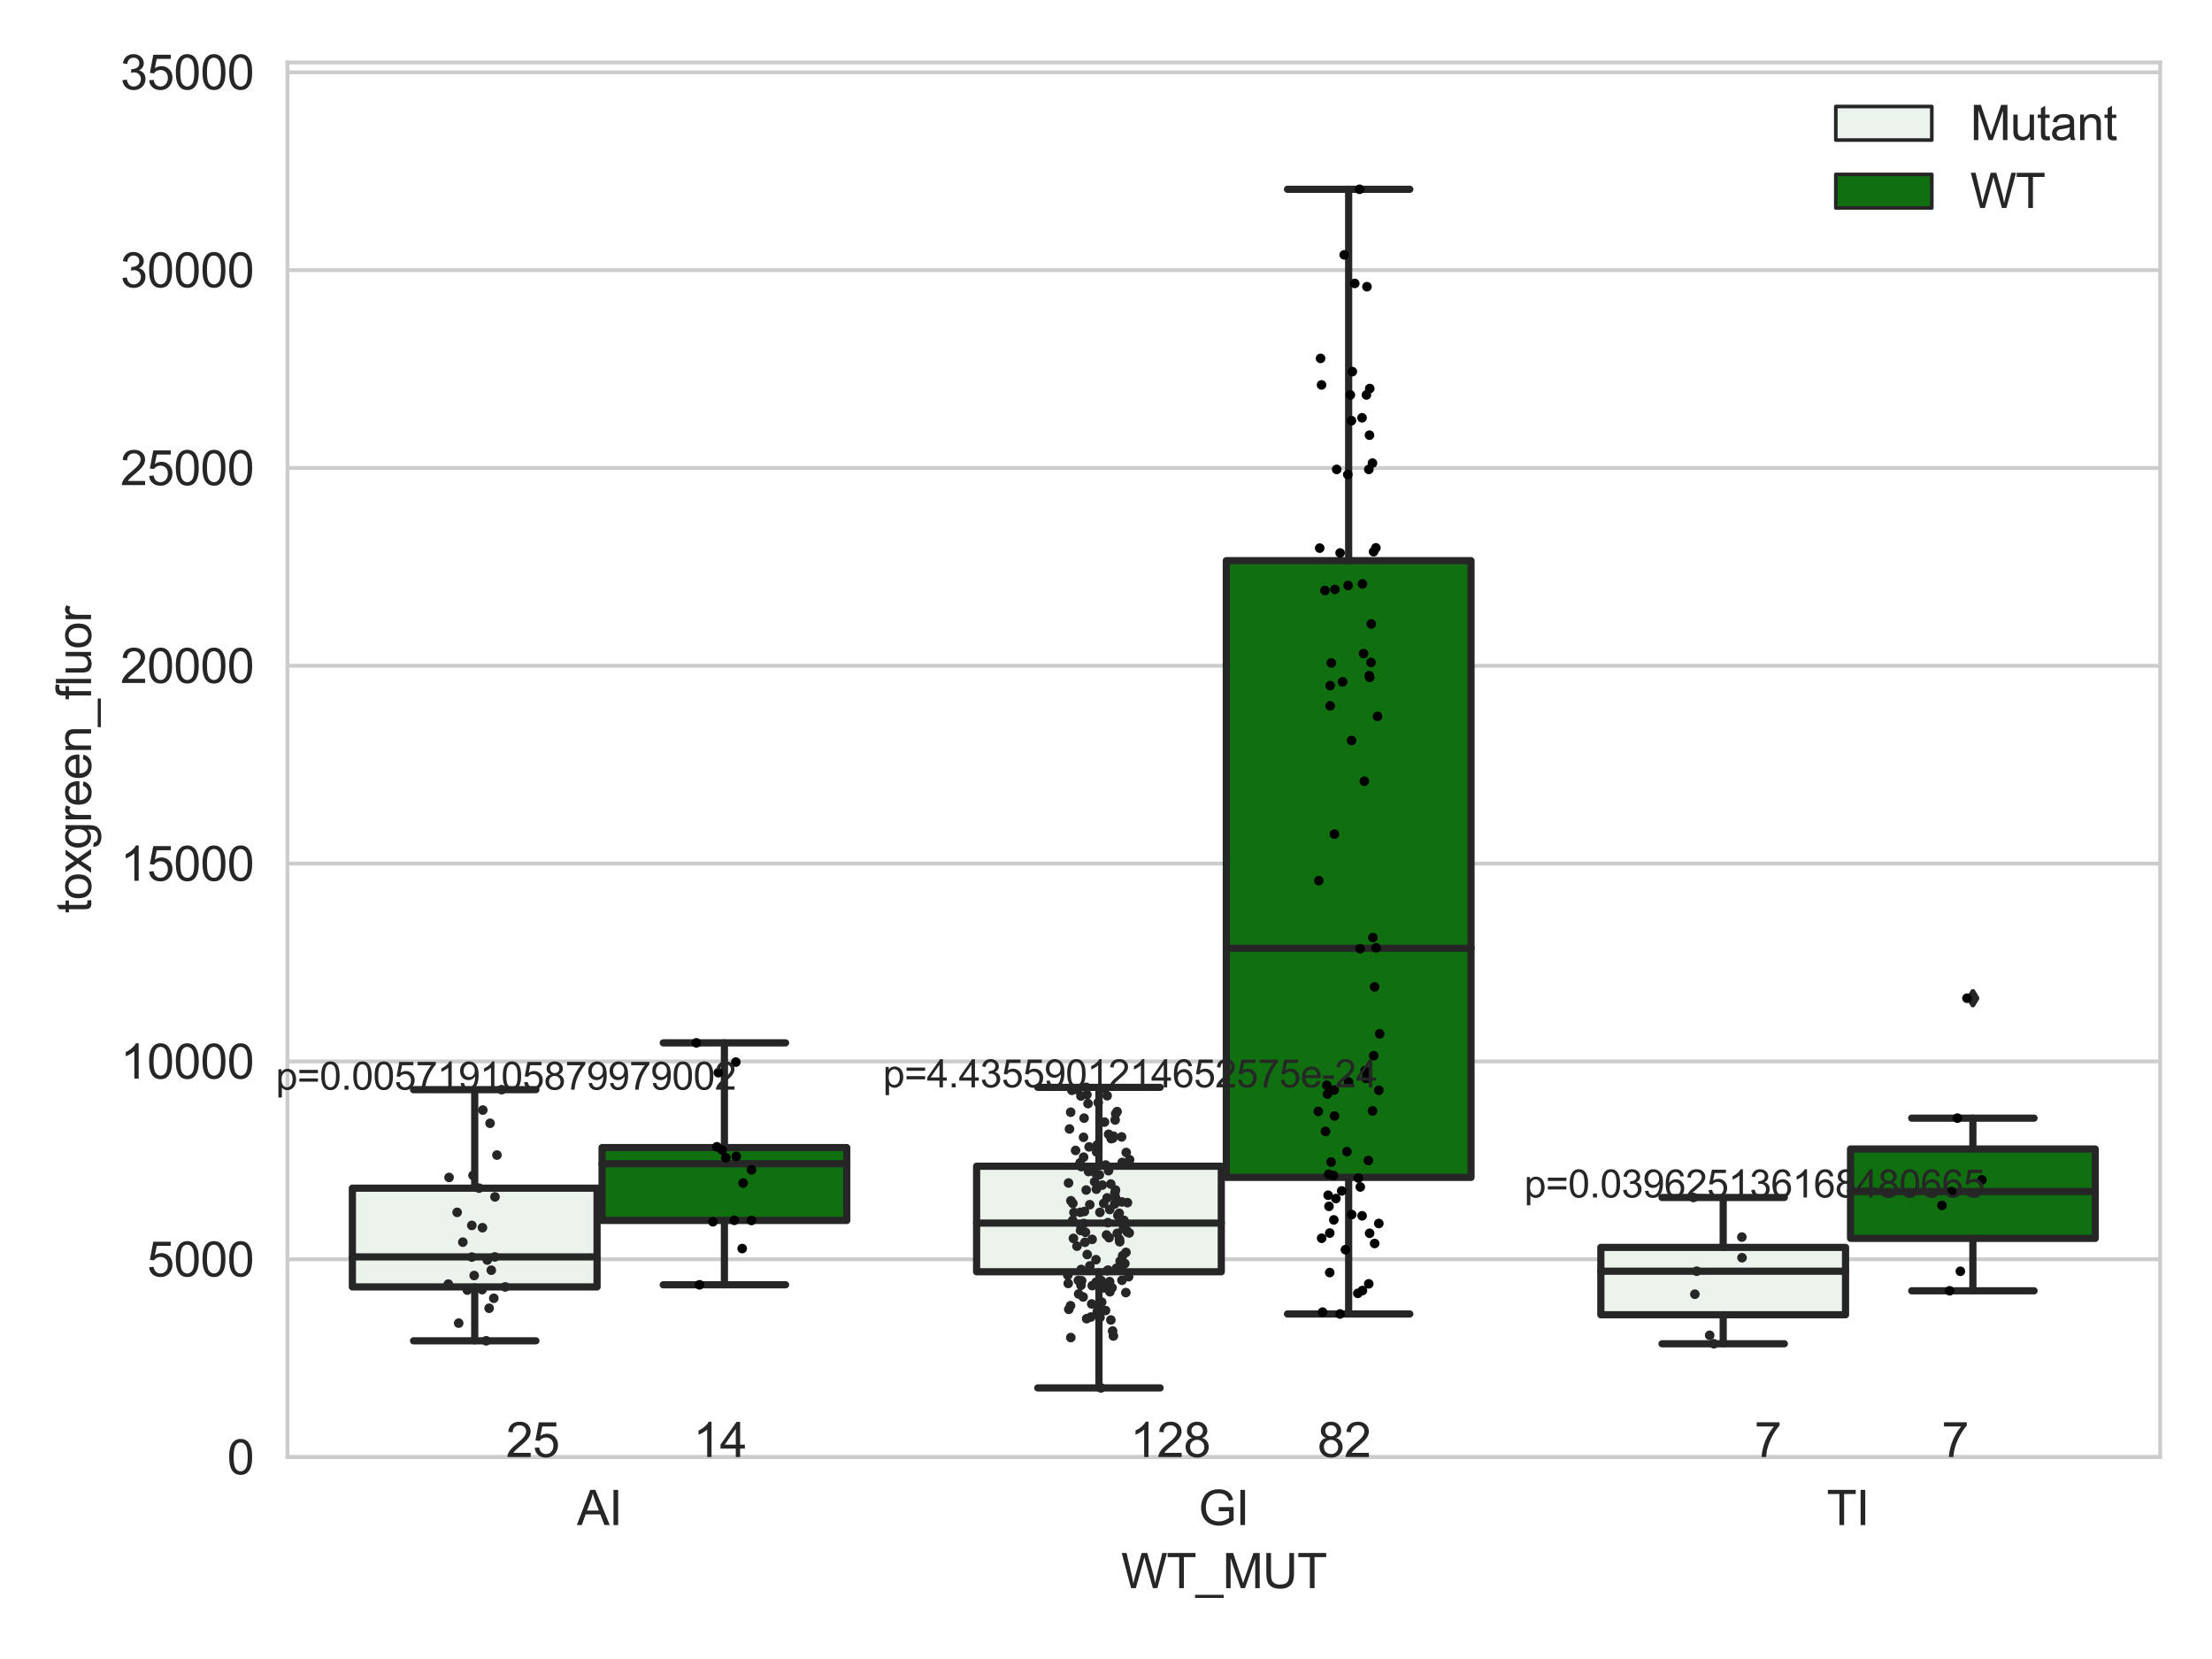 <?xml version="1.0" encoding="utf-8" standalone="no"?>
<!DOCTYPE svg PUBLIC "-//W3C//DTD SVG 1.1//EN"
  "http://www.w3.org/Graphics/SVG/1.1/DTD/svg11.dtd">
<svg xmlns:xlink="http://www.w3.org/1999/xlink" width="460.8pt" height="345.6pt" viewBox="0 0 460.8 345.6" xmlns="http://www.w3.org/2000/svg" version="1.1">
 <defs>
  <style type="text/css">*{stroke-linejoin: round; stroke-linecap: butt}</style>
 </defs>
 <g id="figure_1">
  <g id="patch_1">
   <path d="M 0 345.6 
L 460.8 345.6 
L 460.8 0 
L 0 0 
z
" style="fill: #ffffff"/>
  </g>
  <g id="axes_1">
   <g id="patch_2">
    <path d="M 59.881 303.539 
L 450 303.539 
L 450 13.023 
L 59.881 13.023 
z
" style="fill: #ffffff"/>
   </g>
   <g id="matplotlib.axis_1">
    <g id="xtick_1">
     <g id="text_1">
      <!-- AI -->
      <g style="fill: #262626" transform="translate(120.177 317.697)scale(0.1 -0.1)">
       <defs>
        <path id="ArialMT-41" d="M -9 0 
L 1750 4581 
L 2403 4581 
L 4278 0 
L 3588 0 
L 3053 1388 
L 1138 1388 
L 634 0 
L -9 0 
z
M 1313 1881 
L 2866 1881 
L 2388 3150 
Q 2169 3728 2063 4100 
Q 1975 3659 1816 3225 
L 1313 1881 
z
" transform="scale(0.016)"/>
        <path id="ArialMT-49" d="M 597 0 
L 597 4581 
L 1203 4581 
L 1203 0 
L 597 0 
z
" transform="scale(0.016)"/>
       </defs>
       <use xlink:href="#ArialMT-41"/>
       <use xlink:href="#ArialMT-49" x="66.699"/>
      </g>
     </g>
    </g>
    <g id="xtick_2">
     <g id="text_2">
      <!-- GI -->
      <g style="fill: #262626" transform="translate(249.662 317.697)scale(0.1 -0.1)">
       <defs>
        <path id="ArialMT-47" d="M 2638 1797 
L 2638 2334 
L 4578 2338 
L 4578 638 
Q 4131 281 3656 101 
Q 3181 -78 2681 -78 
Q 2006 -78 1454 211 
Q 903 500 622 1047 
Q 341 1594 341 2269 
Q 341 2938 620 3517 
Q 900 4097 1425 4378 
Q 1950 4659 2634 4659 
Q 3131 4659 3532 4498 
Q 3934 4338 4162 4050 
Q 4391 3763 4509 3300 
L 3963 3150 
Q 3859 3500 3706 3700 
Q 3553 3900 3268 4020 
Q 2984 4141 2638 4141 
Q 2222 4141 1919 4014 
Q 1616 3888 1430 3681 
Q 1244 3475 1141 3228 
Q 966 2803 966 2306 
Q 966 1694 1177 1281 
Q 1388 869 1791 669 
Q 2194 469 2647 469 
Q 3041 469 3416 620 
Q 3791 772 3984 944 
L 3984 1797 
L 2638 1797 
z
" transform="scale(0.016)"/>
       </defs>
       <use xlink:href="#ArialMT-47"/>
       <use xlink:href="#ArialMT-49" x="77.783"/>
      </g>
     </g>
    </g>
    <g id="xtick_3">
     <g id="text_3">
      <!-- TI -->
      <g style="fill: #262626" transform="translate(380.537 317.697)scale(0.1 -0.1)">
       <defs>
        <path id="ArialMT-54" d="M 1659 0 
L 1659 4041 
L 150 4041 
L 150 4581 
L 3781 4581 
L 3781 4041 
L 2266 4041 
L 2266 0 
L 1659 0 
z
" transform="scale(0.016)"/>
       </defs>
       <use xlink:href="#ArialMT-54"/>
       <use xlink:href="#ArialMT-49" x="61.084"/>
      </g>
     </g>
    </g>
    <g id="text_4">
     <!-- WT_MUT -->
     <g style="fill: #262626" transform="translate(233.557 330.842)scale(0.1 -0.1)">
      <defs>
       <path id="ArialMT-57" d="M 1294 0 
L 78 4581 
L 700 4581 
L 1397 1578 
Q 1509 1106 1591 641 
Q 1766 1375 1797 1488 
L 2669 4581 
L 3400 4581 
L 4056 2263 
Q 4303 1400 4413 641 
Q 4500 1075 4641 1638 
L 5359 4581 
L 5969 4581 
L 4713 0 
L 4128 0 
L 3163 3491 
Q 3041 3928 3019 4028 
Q 2947 3713 2884 3491 
L 1913 0 
L 1294 0 
z
" transform="scale(0.016)"/>
       <path id="ArialMT-5f" d="M -97 -1272 
L -97 -866 
L 3631 -866 
L 3631 -1272 
L -97 -1272 
z
" transform="scale(0.016)"/>
       <path id="ArialMT-4d" d="M 475 0 
L 475 4581 
L 1388 4581 
L 2472 1338 
Q 2622 884 2691 659 
Q 2769 909 2934 1394 
L 4031 4581 
L 4847 4581 
L 4847 0 
L 4263 0 
L 4263 3834 
L 2931 0 
L 2384 0 
L 1059 3900 
L 1059 0 
L 475 0 
z
" transform="scale(0.016)"/>
       <path id="ArialMT-55" d="M 3500 4581 
L 4106 4581 
L 4106 1934 
Q 4106 1244 3950 837 
Q 3794 431 3386 176 
Q 2978 -78 2316 -78 
Q 1672 -78 1262 144 
Q 853 366 678 786 
Q 503 1206 503 1934 
L 503 4581 
L 1109 4581 
L 1109 1938 
Q 1109 1341 1220 1058 
Q 1331 775 1601 622 
Q 1872 469 2263 469 
Q 2931 469 3215 772 
Q 3500 1075 3500 1938 
L 3500 4581 
z
" transform="scale(0.016)"/>
      </defs>
      <use xlink:href="#ArialMT-57"/>
      <use xlink:href="#ArialMT-54" x="94.385"/>
      <use xlink:href="#ArialMT-5f" x="155.469"/>
      <use xlink:href="#ArialMT-4d" x="211.084"/>
      <use xlink:href="#ArialMT-55" x="294.385"/>
      <use xlink:href="#ArialMT-54" x="366.602"/>
     </g>
    </g>
   </g>
   <g id="matplotlib.axis_2">
    <g id="ytick_1">
     <g id="line2d_1">
      <path d="M 59.881 303.539 
L 450 303.539 
" clip-path="url(#pdd27a0055c)" style="fill: none; stroke: #cccccc; stroke-width: 0.8; stroke-linecap: round"/>
     </g>
     <g id="text_5">
      <!-- 0 -->
      <g style="fill: #262626" transform="translate(47.32 307.118)scale(0.1 -0.1)">
       <defs>
        <path id="ArialMT-30" d="M 266 2259 
Q 266 3072 433 3567 
Q 600 4063 929 4331 
Q 1259 4600 1759 4600 
Q 2128 4600 2406 4451 
Q 2684 4303 2865 4023 
Q 3047 3744 3150 3342 
Q 3253 2941 3253 2259 
Q 3253 1453 3087 958 
Q 2922 463 2592 192 
Q 2263 -78 1759 -78 
Q 1097 -78 719 397 
Q 266 969 266 2259 
z
M 844 2259 
Q 844 1131 1108 757 
Q 1372 384 1759 384 
Q 2147 384 2411 759 
Q 2675 1134 2675 2259 
Q 2675 3391 2411 3762 
Q 2147 4134 1753 4134 
Q 1366 4134 1134 3806 
Q 844 3388 844 2259 
z
" transform="scale(0.016)"/>
       </defs>
       <use xlink:href="#ArialMT-30"/>
      </g>
     </g>
    </g>
    <g id="ytick_2">
     <g id="line2d_2">
      <path d="M 59.881 262.328 
L 450 262.328 
" clip-path="url(#pdd27a0055c)" style="fill: none; stroke: #cccccc; stroke-width: 0.8; stroke-linecap: round"/>
     </g>
     <g id="text_6">
      <!-- 5000 -->
      <g style="fill: #262626" transform="translate(30.637 265.906)scale(0.1 -0.1)">
       <defs>
        <path id="ArialMT-35" d="M 266 1200 
L 856 1250 
Q 922 819 1161 601 
Q 1400 384 1738 384 
Q 2144 384 2425 690 
Q 2706 997 2706 1503 
Q 2706 1984 2436 2262 
Q 2166 2541 1728 2541 
Q 1456 2541 1237 2417 
Q 1019 2294 894 2097 
L 366 2166 
L 809 4519 
L 3088 4519 
L 3088 3981 
L 1259 3981 
L 1013 2750 
Q 1425 3038 1878 3038 
Q 2478 3038 2890 2622 
Q 3303 2206 3303 1553 
Q 3303 931 2941 478 
Q 2500 -78 1738 -78 
Q 1113 -78 717 272 
Q 322 622 266 1200 
z
" transform="scale(0.016)"/>
       </defs>
       <use xlink:href="#ArialMT-35"/>
       <use xlink:href="#ArialMT-30" x="55.615"/>
       <use xlink:href="#ArialMT-30" x="111.23"/>
       <use xlink:href="#ArialMT-30" x="166.846"/>
      </g>
     </g>
    </g>
    <g id="ytick_3">
     <g id="line2d_3">
      <path d="M 59.881 221.116 
L 450 221.116 
" clip-path="url(#pdd27a0055c)" style="fill: none; stroke: #cccccc; stroke-width: 0.8; stroke-linecap: round"/>
     </g>
     <g id="text_7">
      <!-- 10000 -->
      <g style="fill: #262626" transform="translate(25.077 224.695)scale(0.1 -0.1)">
       <defs>
        <path id="ArialMT-31" d="M 2384 0 
L 1822 0 
L 1822 3584 
Q 1619 3391 1289 3197 
Q 959 3003 697 2906 
L 697 3450 
Q 1169 3672 1522 3987 
Q 1875 4303 2022 4600 
L 2384 4600 
L 2384 0 
z
" transform="scale(0.016)"/>
       </defs>
       <use xlink:href="#ArialMT-31"/>
       <use xlink:href="#ArialMT-30" x="55.615"/>
       <use xlink:href="#ArialMT-30" x="111.23"/>
       <use xlink:href="#ArialMT-30" x="166.846"/>
       <use xlink:href="#ArialMT-30" x="222.461"/>
      </g>
     </g>
    </g>
    <g id="ytick_4">
     <g id="line2d_4">
      <path d="M 59.881 179.905 
L 450 179.905 
" clip-path="url(#pdd27a0055c)" style="fill: none; stroke: #cccccc; stroke-width: 0.8; stroke-linecap: round"/>
     </g>
     <g id="text_8">
      <!-- 15000 -->
      <g style="fill: #262626" transform="translate(25.077 183.484)scale(0.1 -0.1)">
       <use xlink:href="#ArialMT-31"/>
       <use xlink:href="#ArialMT-35" x="55.615"/>
       <use xlink:href="#ArialMT-30" x="111.23"/>
       <use xlink:href="#ArialMT-30" x="166.846"/>
       <use xlink:href="#ArialMT-30" x="222.461"/>
      </g>
     </g>
    </g>
    <g id="ytick_5">
     <g id="line2d_5">
      <path d="M 59.881 138.694 
L 450 138.694 
" clip-path="url(#pdd27a0055c)" style="fill: none; stroke: #cccccc; stroke-width: 0.8; stroke-linecap: round"/>
     </g>
     <g id="text_9">
      <!-- 20000 -->
      <g style="fill: #262626" transform="translate(25.077 142.273)scale(0.1 -0.1)">
       <defs>
        <path id="ArialMT-32" d="M 3222 541 
L 3222 0 
L 194 0 
Q 188 203 259 391 
Q 375 700 629 1000 
Q 884 1300 1366 1694 
Q 2113 2306 2375 2664 
Q 2638 3022 2638 3341 
Q 2638 3675 2398 3904 
Q 2159 4134 1775 4134 
Q 1369 4134 1125 3890 
Q 881 3647 878 3216 
L 300 3275 
Q 359 3922 746 4261 
Q 1134 4600 1788 4600 
Q 2447 4600 2831 4234 
Q 3216 3869 3216 3328 
Q 3216 3053 3103 2787 
Q 2991 2522 2730 2228 
Q 2469 1934 1863 1422 
Q 1356 997 1212 845 
Q 1069 694 975 541 
L 3222 541 
z
" transform="scale(0.016)"/>
       </defs>
       <use xlink:href="#ArialMT-32"/>
       <use xlink:href="#ArialMT-30" x="55.615"/>
       <use xlink:href="#ArialMT-30" x="111.23"/>
       <use xlink:href="#ArialMT-30" x="166.846"/>
       <use xlink:href="#ArialMT-30" x="222.461"/>
      </g>
     </g>
    </g>
    <g id="ytick_6">
     <g id="line2d_6">
      <path d="M 59.881 97.483 
L 450 97.483 
" clip-path="url(#pdd27a0055c)" style="fill: none; stroke: #cccccc; stroke-width: 0.8; stroke-linecap: round"/>
     </g>
     <g id="text_10">
      <!-- 25000 -->
      <g style="fill: #262626" transform="translate(25.077 101.062)scale(0.1 -0.1)">
       <use xlink:href="#ArialMT-32"/>
       <use xlink:href="#ArialMT-35" x="55.615"/>
       <use xlink:href="#ArialMT-30" x="111.23"/>
       <use xlink:href="#ArialMT-30" x="166.846"/>
       <use xlink:href="#ArialMT-30" x="222.461"/>
      </g>
     </g>
    </g>
    <g id="ytick_7">
     <g id="line2d_7">
      <path d="M 59.881 56.272 
L 450 56.272 
" clip-path="url(#pdd27a0055c)" style="fill: none; stroke: #cccccc; stroke-width: 0.8; stroke-linecap: round"/>
     </g>
     <g id="text_11">
      <!-- 30000 -->
      <g style="fill: #262626" transform="translate(25.077 59.851)scale(0.1 -0.1)">
       <defs>
        <path id="ArialMT-33" d="M 269 1209 
L 831 1284 
Q 928 806 1161 595 
Q 1394 384 1728 384 
Q 2125 384 2398 659 
Q 2672 934 2672 1341 
Q 2672 1728 2419 1979 
Q 2166 2231 1775 2231 
Q 1616 2231 1378 2169 
L 1441 2663 
Q 1497 2656 1531 2656 
Q 1891 2656 2178 2843 
Q 2466 3031 2466 3422 
Q 2466 3731 2256 3934 
Q 2047 4138 1716 4138 
Q 1388 4138 1169 3931 
Q 950 3725 888 3313 
L 325 3413 
Q 428 3978 793 4289 
Q 1159 4600 1703 4600 
Q 2078 4600 2393 4439 
Q 2709 4278 2876 4000 
Q 3044 3722 3044 3409 
Q 3044 3113 2884 2869 
Q 2725 2625 2413 2481 
Q 2819 2388 3044 2092 
Q 3269 1797 3269 1353 
Q 3269 753 2831 336 
Q 2394 -81 1725 -81 
Q 1122 -81 723 278 
Q 325 638 269 1209 
z
" transform="scale(0.016)"/>
       </defs>
       <use xlink:href="#ArialMT-33"/>
       <use xlink:href="#ArialMT-30" x="55.615"/>
       <use xlink:href="#ArialMT-30" x="111.23"/>
       <use xlink:href="#ArialMT-30" x="166.846"/>
       <use xlink:href="#ArialMT-30" x="222.461"/>
      </g>
     </g>
    </g>
    <g id="ytick_8">
     <g id="line2d_8">
      <path d="M 59.881 15.061 
L 450 15.061 
" clip-path="url(#pdd27a0055c)" style="fill: none; stroke: #cccccc; stroke-width: 0.8; stroke-linecap: round"/>
     </g>
     <g id="text_12">
      <!-- 35000 -->
      <g style="fill: #262626" transform="translate(25.077 18.639)scale(0.1 -0.1)">
       <use xlink:href="#ArialMT-33"/>
       <use xlink:href="#ArialMT-35" x="55.615"/>
       <use xlink:href="#ArialMT-30" x="111.23"/>
       <use xlink:href="#ArialMT-30" x="166.846"/>
       <use xlink:href="#ArialMT-30" x="222.461"/>
      </g>
     </g>
    </g>
    <g id="text_13">
     <!-- toxgreen_fluor -->
     <g style="fill: #262626" transform="translate(18.972 190.243)rotate(-90)scale(0.1 -0.1)">
      <defs>
       <path id="ArialMT-74" d="M 1650 503 
L 1731 6 
Q 1494 -44 1306 -44 
Q 1000 -44 831 53 
Q 663 150 594 308 
Q 525 466 525 972 
L 525 2881 
L 113 2881 
L 113 3319 
L 525 3319 
L 525 4141 
L 1084 4478 
L 1084 3319 
L 1650 3319 
L 1650 2881 
L 1084 2881 
L 1084 941 
Q 1084 700 1114 631 
Q 1144 563 1211 522 
Q 1278 481 1403 481 
Q 1497 481 1650 503 
z
" transform="scale(0.016)"/>
       <path id="ArialMT-6f" d="M 213 1659 
Q 213 2581 725 3025 
Q 1153 3394 1769 3394 
Q 2453 3394 2887 2945 
Q 3322 2497 3322 1706 
Q 3322 1066 3130 698 
Q 2938 331 2570 128 
Q 2203 -75 1769 -75 
Q 1072 -75 642 372 
Q 213 819 213 1659 
z
M 791 1659 
Q 791 1022 1069 705 
Q 1347 388 1769 388 
Q 2188 388 2466 706 
Q 2744 1025 2744 1678 
Q 2744 2294 2464 2611 
Q 2184 2928 1769 2928 
Q 1347 2928 1069 2612 
Q 791 2297 791 1659 
z
" transform="scale(0.016)"/>
       <path id="ArialMT-78" d="M 47 0 
L 1259 1725 
L 138 3319 
L 841 3319 
L 1350 2541 
Q 1494 2319 1581 2169 
Q 1719 2375 1834 2534 
L 2394 3319 
L 3066 3319 
L 1919 1756 
L 3153 0 
L 2463 0 
L 1781 1031 
L 1600 1309 
L 728 0 
L 47 0 
z
" transform="scale(0.016)"/>
       <path id="ArialMT-67" d="M 319 -275 
L 866 -356 
Q 900 -609 1056 -725 
Q 1266 -881 1628 -881 
Q 2019 -881 2231 -725 
Q 2444 -569 2519 -288 
Q 2563 -116 2559 434 
Q 2191 0 1641 0 
Q 956 0 581 494 
Q 206 988 206 1678 
Q 206 2153 378 2554 
Q 550 2956 876 3175 
Q 1203 3394 1644 3394 
Q 2231 3394 2613 2919 
L 2613 3319 
L 3131 3319 
L 3131 450 
Q 3131 -325 2973 -648 
Q 2816 -972 2473 -1159 
Q 2131 -1347 1631 -1347 
Q 1038 -1347 672 -1080 
Q 306 -813 319 -275 
z
M 784 1719 
Q 784 1066 1043 766 
Q 1303 466 1694 466 
Q 2081 466 2343 764 
Q 2606 1063 2606 1700 
Q 2606 2309 2336 2618 
Q 2066 2928 1684 2928 
Q 1309 2928 1046 2623 
Q 784 2319 784 1719 
z
" transform="scale(0.016)"/>
       <path id="ArialMT-72" d="M 416 0 
L 416 3319 
L 922 3319 
L 922 2816 
Q 1116 3169 1280 3281 
Q 1444 3394 1641 3394 
Q 1925 3394 2219 3213 
L 2025 2691 
Q 1819 2813 1613 2813 
Q 1428 2813 1281 2702 
Q 1134 2591 1072 2394 
Q 978 2094 978 1738 
L 978 0 
L 416 0 
z
" transform="scale(0.016)"/>
       <path id="ArialMT-65" d="M 2694 1069 
L 3275 997 
Q 3138 488 2766 206 
Q 2394 -75 1816 -75 
Q 1088 -75 661 373 
Q 234 822 234 1631 
Q 234 2469 665 2931 
Q 1097 3394 1784 3394 
Q 2450 3394 2872 2941 
Q 3294 2488 3294 1666 
Q 3294 1616 3291 1516 
L 816 1516 
Q 847 969 1125 678 
Q 1403 388 1819 388 
Q 2128 388 2347 550 
Q 2566 713 2694 1069 
z
M 847 1978 
L 2700 1978 
Q 2663 2397 2488 2606 
Q 2219 2931 1791 2931 
Q 1403 2931 1139 2672 
Q 875 2413 847 1978 
z
" transform="scale(0.016)"/>
       <path id="ArialMT-6e" d="M 422 0 
L 422 3319 
L 928 3319 
L 928 2847 
Q 1294 3394 1984 3394 
Q 2284 3394 2536 3286 
Q 2788 3178 2913 3003 
Q 3038 2828 3088 2588 
Q 3119 2431 3119 2041 
L 3119 0 
L 2556 0 
L 2556 2019 
Q 2556 2363 2490 2533 
Q 2425 2703 2258 2804 
Q 2091 2906 1866 2906 
Q 1506 2906 1245 2678 
Q 984 2450 984 1813 
L 984 0 
L 422 0 
z
" transform="scale(0.016)"/>
       <path id="ArialMT-66" d="M 556 0 
L 556 2881 
L 59 2881 
L 59 3319 
L 556 3319 
L 556 3672 
Q 556 4006 616 4169 
Q 697 4388 901 4523 
Q 1106 4659 1475 4659 
Q 1713 4659 2000 4603 
L 1916 4113 
Q 1741 4144 1584 4144 
Q 1328 4144 1222 4034 
Q 1116 3925 1116 3625 
L 1116 3319 
L 1763 3319 
L 1763 2881 
L 1116 2881 
L 1116 0 
L 556 0 
z
" transform="scale(0.016)"/>
       <path id="ArialMT-6c" d="M 409 0 
L 409 4581 
L 972 4581 
L 972 0 
L 409 0 
z
" transform="scale(0.016)"/>
       <path id="ArialMT-75" d="M 2597 0 
L 2597 488 
Q 2209 -75 1544 -75 
Q 1250 -75 995 37 
Q 741 150 617 320 
Q 494 491 444 738 
Q 409 903 409 1263 
L 409 3319 
L 972 3319 
L 972 1478 
Q 972 1038 1006 884 
Q 1059 663 1231 536 
Q 1403 409 1656 409 
Q 1909 409 2131 539 
Q 2353 669 2445 892 
Q 2538 1116 2538 1541 
L 2538 3319 
L 3100 3319 
L 3100 0 
L 2597 0 
z
" transform="scale(0.016)"/>
      </defs>
      <use xlink:href="#ArialMT-74"/>
      <use xlink:href="#ArialMT-6f" x="27.783"/>
      <use xlink:href="#ArialMT-78" x="83.398"/>
      <use xlink:href="#ArialMT-67" x="133.398"/>
      <use xlink:href="#ArialMT-72" x="189.014"/>
      <use xlink:href="#ArialMT-65" x="222.314"/>
      <use xlink:href="#ArialMT-65" x="277.93"/>
      <use xlink:href="#ArialMT-6e" x="333.545"/>
      <use xlink:href="#ArialMT-5f" x="389.16"/>
      <use xlink:href="#ArialMT-66" x="444.775"/>
      <use xlink:href="#ArialMT-6c" x="472.559"/>
      <use xlink:href="#ArialMT-75" x="494.775"/>
      <use xlink:href="#ArialMT-6f" x="550.391"/>
      <use xlink:href="#ArialMT-72" x="606.006"/>
     </g>
    </g>
   </g>
   <g id="patch_3">
    <path d="M 73.405 268.089 
L 124.381 268.089 
L 124.381 247.512 
L 73.405 247.512 
L 73.405 268.089 
z
" clip-path="url(#pdd27a0055c)" style="fill: #ecf2ec; stroke: #262626; stroke-width: 1.5; stroke-linejoin: miter"/>
   </g>
   <g id="patch_4">
    <path d="M 125.421 254.24 
L 176.397 254.24 
L 176.397 239.06 
L 125.421 239.06 
L 125.421 254.24 
z
" clip-path="url(#pdd27a0055c)" style="fill: #107010; stroke: #262626; stroke-width: 1.5; stroke-linejoin: miter"/>
   </g>
   <g id="patch_5">
    <path d="M 203.445 264.934 
L 254.42 264.934 
L 254.42 242.944 
L 203.445 242.944 
L 203.445 264.934 
z
" clip-path="url(#pdd27a0055c)" style="fill: #ecf2ec; stroke: #262626; stroke-width: 1.5; stroke-linejoin: miter"/>
   </g>
   <g id="patch_6">
    <path d="M 255.461 245.274 
L 306.436 245.274 
L 306.436 116.797 
L 255.461 116.797 
L 255.461 245.274 
z
" clip-path="url(#pdd27a0055c)" style="fill: #107010; stroke: #262626; stroke-width: 1.5; stroke-linejoin: miter"/>
   </g>
   <g id="patch_7">
    <path d="M 333.485 273.888 
L 384.46 273.888 
L 384.46 259.856 
L 333.485 259.856 
L 333.485 273.888 
z
" clip-path="url(#pdd27a0055c)" style="fill: #ecf2ec; stroke: #262626; stroke-width: 1.5; stroke-linejoin: miter"/>
   </g>
   <g id="patch_8">
    <path d="M 385.5 257.969 
L 436.476 257.969 
L 436.476 239.361 
L 385.5 239.361 
L 385.5 257.969 
z
" clip-path="url(#pdd27a0055c)" style="fill: #107010; stroke: #262626; stroke-width: 1.5; stroke-linejoin: miter"/>
   </g>
   <g id="patch_9">
    <path d="M 124.901 303.539 
L 124.901 303.539 
L 124.901 303.539 
L 124.901 303.539 
z
" clip-path="url(#pdd27a0055c)" style="fill: #ecf2ec; stroke: #262626; stroke-width: 0.75; stroke-linejoin: miter"/>
   </g>
   <g id="patch_10">
    <path d="M 124.901 303.539 
L 124.901 303.539 
L 124.901 303.539 
L 124.901 303.539 
z
" clip-path="url(#pdd27a0055c)" style="fill: #107010; stroke: #262626; stroke-width: 0.75; stroke-linejoin: miter"/>
   </g>
   <g id="PathCollection_1"/>
   <g id="PathCollection_2"/>
   <g id="line2d_9">
    <path d="M 98.893 268.089 
L 98.893 279.314 
" clip-path="url(#pdd27a0055c)" style="fill: none; stroke: #262626; stroke-width: 1.5; stroke-linecap: round"/>
   </g>
   <g id="line2d_10">
    <path d="M 98.893 247.512 
L 98.893 227 
" clip-path="url(#pdd27a0055c)" style="fill: none; stroke: #262626; stroke-width: 1.5; stroke-linecap: round"/>
   </g>
   <g id="line2d_11">
    <path d="M 86.149 279.314 
L 111.637 279.314 
" clip-path="url(#pdd27a0055c)" style="fill: none; stroke: #262626; stroke-width: 1.5; stroke-linecap: round"/>
   </g>
   <g id="line2d_12">
    <path d="M 86.149 227 
L 111.637 227 
" clip-path="url(#pdd27a0055c)" style="fill: none; stroke: #262626; stroke-width: 1.5; stroke-linecap: round"/>
   </g>
   <g id="line2d_13"/>
   <g id="line2d_14">
    <path d="M 150.909 254.24 
L 150.909 267.644 
" clip-path="url(#pdd27a0055c)" style="fill: none; stroke: #262626; stroke-width: 1.5; stroke-linecap: round"/>
   </g>
   <g id="line2d_15">
    <path d="M 150.909 239.06 
L 150.909 217.246 
" clip-path="url(#pdd27a0055c)" style="fill: none; stroke: #262626; stroke-width: 1.5; stroke-linecap: round"/>
   </g>
   <g id="line2d_16">
    <path d="M 138.165 267.644 
L 163.653 267.644 
" clip-path="url(#pdd27a0055c)" style="fill: none; stroke: #262626; stroke-width: 1.5; stroke-linecap: round"/>
   </g>
   <g id="line2d_17">
    <path d="M 138.165 217.246 
L 163.653 217.246 
" clip-path="url(#pdd27a0055c)" style="fill: none; stroke: #262626; stroke-width: 1.5; stroke-linecap: round"/>
   </g>
   <g id="line2d_18"/>
   <g id="line2d_19">
    <path d="M 228.933 264.934 
L 228.933 289.129 
" clip-path="url(#pdd27a0055c)" style="fill: none; stroke: #262626; stroke-width: 1.5; stroke-linecap: round"/>
   </g>
   <g id="line2d_20">
    <path d="M 228.933 242.944 
L 228.933 226.514 
" clip-path="url(#pdd27a0055c)" style="fill: none; stroke: #262626; stroke-width: 1.5; stroke-linecap: round"/>
   </g>
   <g id="line2d_21">
    <path d="M 216.189 289.129 
L 241.677 289.129 
" clip-path="url(#pdd27a0055c)" style="fill: none; stroke: #262626; stroke-width: 1.5; stroke-linecap: round"/>
   </g>
   <g id="line2d_22">
    <path d="M 216.189 226.514 
L 241.677 226.514 
" clip-path="url(#pdd27a0055c)" style="fill: none; stroke: #262626; stroke-width: 1.5; stroke-linecap: round"/>
   </g>
   <g id="line2d_23"/>
   <g id="line2d_24">
    <path d="M 280.949 245.274 
L 280.949 273.724 
" clip-path="url(#pdd27a0055c)" style="fill: none; stroke: #262626; stroke-width: 1.5; stroke-linecap: round"/>
   </g>
   <g id="line2d_25">
    <path d="M 280.949 116.797 
L 280.949 39.434 
" clip-path="url(#pdd27a0055c)" style="fill: none; stroke: #262626; stroke-width: 1.5; stroke-linecap: round"/>
   </g>
   <g id="line2d_26">
    <path d="M 268.205 273.724 
L 293.692 273.724 
" clip-path="url(#pdd27a0055c)" style="fill: none; stroke: #262626; stroke-width: 1.5; stroke-linecap: round"/>
   </g>
   <g id="line2d_27">
    <path d="M 268.205 39.434 
L 293.692 39.434 
" clip-path="url(#pdd27a0055c)" style="fill: none; stroke: #262626; stroke-width: 1.5; stroke-linecap: round"/>
   </g>
   <g id="line2d_28"/>
   <g id="line2d_29">
    <path d="M 358.972 273.888 
L 358.972 279.932 
" clip-path="url(#pdd27a0055c)" style="fill: none; stroke: #262626; stroke-width: 1.5; stroke-linecap: round"/>
   </g>
   <g id="line2d_30">
    <path d="M 358.972 259.856 
L 358.972 249.457 
" clip-path="url(#pdd27a0055c)" style="fill: none; stroke: #262626; stroke-width: 1.5; stroke-linecap: round"/>
   </g>
   <g id="line2d_31">
    <path d="M 346.228 279.932 
L 371.716 279.932 
" clip-path="url(#pdd27a0055c)" style="fill: none; stroke: #262626; stroke-width: 1.5; stroke-linecap: round"/>
   </g>
   <g id="line2d_32">
    <path d="M 346.228 249.457 
L 371.716 249.457 
" clip-path="url(#pdd27a0055c)" style="fill: none; stroke: #262626; stroke-width: 1.5; stroke-linecap: round"/>
   </g>
   <g id="line2d_33"/>
   <g id="line2d_34">
    <path d="M 410.988 257.969 
L 410.988 268.898 
" clip-path="url(#pdd27a0055c)" style="fill: none; stroke: #262626; stroke-width: 1.5; stroke-linecap: round"/>
   </g>
   <g id="line2d_35">
    <path d="M 410.988 239.361 
L 410.988 232.93 
" clip-path="url(#pdd27a0055c)" style="fill: none; stroke: #262626; stroke-width: 1.5; stroke-linecap: round"/>
   </g>
   <g id="line2d_36">
    <path d="M 398.244 268.898 
L 423.732 268.898 
" clip-path="url(#pdd27a0055c)" style="fill: none; stroke: #262626; stroke-width: 1.5; stroke-linecap: round"/>
   </g>
   <g id="line2d_37">
    <path d="M 398.244 232.93 
L 423.732 232.93 
" clip-path="url(#pdd27a0055c)" style="fill: none; stroke: #262626; stroke-width: 1.5; stroke-linecap: round"/>
   </g>
   <g id="line2d_38">
    <defs>
     <path id="m572a6ccf18" d="M -0 1.414 
L 0.849 0 
L 0 -1.414 
L -0.849 -0 
z
" style="stroke: #262626; stroke-linejoin: miter"/>
    </defs>
    <g clip-path="url(#pdd27a0055c)">
     <use xlink:href="#m572a6ccf18" x="410.988" y="207.946" style="fill: #262626; stroke: #262626; stroke-linejoin: miter"/>
    </g>
   </g>
   <g id="line2d_39">
    <path d="M 73.405 261.838 
L 124.381 261.838 
" clip-path="url(#pdd27a0055c)" style="fill: none; stroke: #262626; stroke-width: 1.5; stroke-linecap: round"/>
   </g>
   <g id="line2d_40">
    <path d="M 125.421 242.435 
L 176.397 242.435 
" clip-path="url(#pdd27a0055c)" style="fill: none; stroke: #262626; stroke-width: 1.5; stroke-linecap: round"/>
   </g>
   <g id="line2d_41">
    <path d="M 203.445 254.787 
L 254.42 254.787 
" clip-path="url(#pdd27a0055c)" style="fill: none; stroke: #262626; stroke-width: 1.5; stroke-linecap: round"/>
   </g>
   <g id="line2d_42">
    <path d="M 255.461 197.538 
L 306.436 197.538 
" clip-path="url(#pdd27a0055c)" style="fill: none; stroke: #262626; stroke-width: 1.5; stroke-linecap: round"/>
   </g>
   <g id="line2d_43">
    <path d="M 333.485 264.816 
L 384.46 264.816 
" clip-path="url(#pdd27a0055c)" style="fill: none; stroke: #262626; stroke-width: 1.5; stroke-linecap: round"/>
   </g>
   <g id="line2d_44">
    <path d="M 385.5 248.221 
L 436.476 248.221 
" clip-path="url(#pdd27a0055c)" style="fill: none; stroke: #262626; stroke-width: 1.5; stroke-linecap: round"/>
   </g>
   <g id="patch_11">
    <path d="M 59.881 303.539 
L 59.881 13.023 
" style="fill: none; stroke: #cccccc; stroke-width: 0.8; stroke-linejoin: miter; stroke-linecap: square"/>
   </g>
   <g id="patch_12">
    <path d="M 450 303.539 
L 450 13.023 
" style="fill: none; stroke: #cccccc; stroke-width: 0.8; stroke-linejoin: miter; stroke-linecap: square"/>
   </g>
   <g id="patch_13">
    <path d="M 59.881 303.539 
L 450 303.539 
" style="fill: none; stroke: #cccccc; stroke-width: 0.8; stroke-linejoin: miter; stroke-linecap: square"/>
   </g>
   <g id="patch_14">
    <path d="M 59.881 13.023 
L 450 13.023 
" style="fill: none; stroke: #cccccc; stroke-width: 0.8; stroke-linejoin: miter; stroke-linecap: square"/>
   </g>
   <g id="PathCollection_3">
    <defs>
     <path id="C0_0_3b8a495b3a" d="M 0 1 
C 0.265 1 0.52 0.895 0.707 0.707 
C 0.895 0.52 1 0.265 1 -0 
C 1 -0.265 0.895 -0.52 0.707 -0.707 
C 0.52 -0.895 0.265 -1 0 -1 
C -0.265 -1 -0.52 -0.895 -0.707 -0.707 
C -0.895 -0.52 -1 -0.265 -1 0 
C -1 0.265 -0.895 0.52 -0.707 0.707 
C -0.52 0.895 -0.265 1 0 1 
z
"/>
    </defs>
    <g clip-path="url(#pdd27a0055c)">
     <use xlink:href="#C0_0_3b8a495b3a" x="93.549" y="245.286" style="fill: #262626"/>
    </g>
    <g clip-path="url(#pdd27a0055c)">
     <use xlink:href="#C0_0_3b8a495b3a" x="103.524" y="240.621" style="fill: #262626"/>
    </g>
    <g clip-path="url(#pdd27a0055c)">
     <use xlink:href="#C0_0_3b8a495b3a" x="100.506" y="255.751" style="fill: #262626"/>
    </g>
    <g clip-path="url(#pdd27a0055c)">
     <use xlink:href="#C0_0_3b8a495b3a" x="100.58" y="231.248" style="fill: #262626"/>
    </g>
    <g clip-path="url(#pdd27a0055c)">
     <use xlink:href="#C0_0_3b8a495b3a" x="98.779" y="265.716" style="fill: #262626"/>
    </g>
    <g clip-path="url(#pdd27a0055c)">
     <use xlink:href="#C0_0_3b8a495b3a" x="100.434" y="268.654" style="fill: #262626"/>
    </g>
    <g clip-path="url(#pdd27a0055c)">
     <use xlink:href="#C0_0_3b8a495b3a" x="95.554" y="275.633" style="fill: #262626"/>
    </g>
    <g clip-path="url(#pdd27a0055c)">
     <use xlink:href="#C0_0_3b8a495b3a" x="103.116" y="249.335" style="fill: #262626"/>
    </g>
    <g clip-path="url(#pdd27a0055c)">
     <use xlink:href="#C0_0_3b8a495b3a" x="99.785" y="247.512" style="fill: #262626"/>
    </g>
    <g clip-path="url(#pdd27a0055c)">
     <use xlink:href="#C0_0_3b8a495b3a" x="101.897" y="272.529" style="fill: #262626"/>
    </g>
    <g clip-path="url(#pdd27a0055c)">
     <use xlink:href="#C0_0_3b8a495b3a" x="102.343" y="264.608" style="fill: #262626"/>
    </g>
    <g clip-path="url(#pdd27a0055c)">
     <use xlink:href="#C0_0_3b8a495b3a" x="101.503" y="262.488" style="fill: #262626"/>
    </g>
    <g clip-path="url(#pdd27a0055c)">
     <use xlink:href="#C0_0_3b8a495b3a" x="101.275" y="279.314" style="fill: #262626"/>
    </g>
    <g clip-path="url(#pdd27a0055c)">
     <use xlink:href="#C0_0_3b8a495b3a" x="98.288" y="255.272" style="fill: #262626"/>
    </g>
    <g clip-path="url(#pdd27a0055c)">
     <use xlink:href="#C0_0_3b8a495b3a" x="97.35" y="268.754" style="fill: #262626"/>
    </g>
    <g clip-path="url(#pdd27a0055c)">
     <use xlink:href="#C0_0_3b8a495b3a" x="98.543" y="244.854" style="fill: #262626"/>
    </g>
    <g clip-path="url(#pdd27a0055c)">
     <use xlink:href="#C0_0_3b8a495b3a" x="102.865" y="270.452" style="fill: #262626"/>
    </g>
    <g clip-path="url(#pdd27a0055c)">
     <use xlink:href="#C0_0_3b8a495b3a" x="104.493" y="227" style="fill: #262626"/>
    </g>
    <g clip-path="url(#pdd27a0055c)">
     <use xlink:href="#C0_0_3b8a495b3a" x="95.23" y="252.555" style="fill: #262626"/>
    </g>
    <g clip-path="url(#pdd27a0055c)">
     <use xlink:href="#C0_0_3b8a495b3a" x="98.294" y="261.87" style="fill: #262626"/>
    </g>
    <g clip-path="url(#pdd27a0055c)">
     <use xlink:href="#C0_0_3b8a495b3a" x="102.087" y="234" style="fill: #262626"/>
    </g>
    <g clip-path="url(#pdd27a0055c)">
     <use xlink:href="#C0_0_3b8a495b3a" x="93.399" y="267.5" style="fill: #262626"/>
    </g>
    <g clip-path="url(#pdd27a0055c)">
     <use xlink:href="#C0_0_3b8a495b3a" x="96.418" y="258.765" style="fill: #262626"/>
    </g>
    <g clip-path="url(#pdd27a0055c)">
     <use xlink:href="#C0_0_3b8a495b3a" x="103.07" y="261.838" style="fill: #262626"/>
    </g>
    <g clip-path="url(#pdd27a0055c)">
     <use xlink:href="#C0_0_3b8a495b3a" x="105.244" y="268.089" style="fill: #262626"/>
    </g>
   </g>
   <g id="PathCollection_4">
    <defs>
     <path id="C1_0_5e82a1c74e" d="M 0 1 
C 0.265 1 0.52 0.895 0.707 0.707 
C 0.895 0.52 1 0.265 1 -0 
C 1 -0.265 0.895 -0.52 0.707 -0.707 
C 0.52 -0.895 0.265 -1 0 -1 
C -0.265 -1 -0.52 -0.895 -0.707 -0.707 
C -0.895 -0.52 -1 -0.265 -1 0 
C -1 0.265 -0.895 0.52 -0.707 0.707 
C -0.52 0.895 -0.265 1 0 1 
z
"/>
    </defs>
    <g clip-path="url(#pdd27a0055c)">
     <use xlink:href="#C1_0_5e82a1c74e" x="145.721" y="267.644"/>
    </g>
    <g clip-path="url(#pdd27a0055c)">
     <use xlink:href="#C1_0_5e82a1c74e" x="153.285" y="221.254"/>
    </g>
    <g clip-path="url(#pdd27a0055c)">
     <use xlink:href="#C1_0_5e82a1c74e" x="148.518" y="254.521"/>
    </g>
    <g clip-path="url(#pdd27a0055c)">
     <use xlink:href="#C1_0_5e82a1c74e" x="153.379" y="240.897"/>
    </g>
    <g clip-path="url(#pdd27a0055c)">
     <use xlink:href="#C1_0_5e82a1c74e" x="154.613" y="260.1"/>
    </g>
    <g clip-path="url(#pdd27a0055c)">
     <use xlink:href="#C1_0_5e82a1c74e" x="151.206" y="241.169"/>
    </g>
    <g clip-path="url(#pdd27a0055c)">
     <use xlink:href="#C1_0_5e82a1c74e" x="152.97" y="254.214"/>
    </g>
    <g clip-path="url(#pdd27a0055c)">
     <use xlink:href="#C1_0_5e82a1c74e" x="145.057" y="217.246"/>
    </g>
    <g clip-path="url(#pdd27a0055c)">
     <use xlink:href="#C1_0_5e82a1c74e" x="156.546" y="254.248"/>
    </g>
    <g clip-path="url(#pdd27a0055c)">
     <use xlink:href="#C1_0_5e82a1c74e" x="156.546" y="243.701"/>
    </g>
    <g clip-path="url(#pdd27a0055c)">
     <use xlink:href="#C1_0_5e82a1c74e" x="150.44" y="239.555"/>
    </g>
    <g clip-path="url(#pdd27a0055c)">
     <use xlink:href="#C1_0_5e82a1c74e" x="149.34" y="238.895"/>
    </g>
    <g clip-path="url(#pdd27a0055c)">
     <use xlink:href="#C1_0_5e82a1c74e" x="154.812" y="246.449"/>
    </g>
    <g clip-path="url(#pdd27a0055c)">
     <use xlink:href="#C1_0_5e82a1c74e" x="149.641" y="223.459"/>
    </g>
   </g>
   <g id="PathCollection_5">
    <defs>
     <path id="C2_0_d5b31c740c" d="M 0 1 
C 0.265 1 0.52 0.895 0.707 0.707 
C 0.895 0.52 1 0.265 1 -0 
C 1 -0.265 0.895 -0.52 0.707 -0.707 
C 0.52 -0.895 0.265 -1 0 -1 
C -0.265 -1 -0.52 -0.895 -0.707 -0.707 
C -0.895 -0.52 -1 -0.265 -1 0 
C -1 0.265 -0.895 0.52 -0.707 0.707 
C -0.52 0.895 -0.265 1 0 1 
z
"/>
    </defs>
    <g clip-path="url(#pdd27a0055c)">
     <use xlink:href="#C2_0_d5b31c740c" x="231.779" y="277.271" style="fill: #262626"/>
    </g>
    <g clip-path="url(#pdd27a0055c)">
     <use xlink:href="#C2_0_d5b31c740c" x="222.795" y="235.187" style="fill: #262626"/>
    </g>
    <g clip-path="url(#pdd27a0055c)">
     <use xlink:href="#C2_0_d5b31c740c" x="226.365" y="274.707" style="fill: #262626"/>
    </g>
    <g clip-path="url(#pdd27a0055c)">
     <use xlink:href="#C2_0_d5b31c740c" x="229.619" y="246.878" style="fill: #262626"/>
    </g>
    <g clip-path="url(#pdd27a0055c)">
     <use xlink:href="#C2_0_d5b31c740c" x="223.041" y="231.698" style="fill: #262626"/>
    </g>
    <g clip-path="url(#pdd27a0055c)">
     <use xlink:href="#C2_0_d5b31c740c" x="230.114" y="226.815" style="fill: #262626"/>
    </g>
    <g clip-path="url(#pdd27a0055c)">
     <use xlink:href="#C2_0_d5b31c740c" x="231.661" y="268.265" style="fill: #262626"/>
    </g>
    <g clip-path="url(#pdd27a0055c)">
     <use xlink:href="#C2_0_d5b31c740c" x="228.332" y="267.1" style="fill: #262626"/>
    </g>
    <g clip-path="url(#pdd27a0055c)">
     <use xlink:href="#C2_0_d5b31c740c" x="225.326" y="266.806" style="fill: #262626"/>
    </g>
    <g clip-path="url(#pdd27a0055c)">
     <use xlink:href="#C2_0_d5b31c740c" x="222.598" y="246.442" style="fill: #262626"/>
    </g>
    <g clip-path="url(#pdd27a0055c)">
     <use xlink:href="#C2_0_d5b31c740c" x="231.156" y="266.979" style="fill: #262626"/>
    </g>
    <g clip-path="url(#pdd27a0055c)">
     <use xlink:href="#C2_0_d5b31c740c" x="228.437" y="239.965" style="fill: #262626"/>
    </g>
    <g clip-path="url(#pdd27a0055c)">
     <use xlink:href="#C2_0_d5b31c740c" x="234.852" y="256.651" style="fill: #262626"/>
    </g>
    <g clip-path="url(#pdd27a0055c)">
     <use xlink:href="#C2_0_d5b31c740c" x="234.142" y="254.217" style="fill: #262626"/>
    </g>
    <g clip-path="url(#pdd27a0055c)">
     <use xlink:href="#C2_0_d5b31c740c" x="229.991" y="268.285" style="fill: #262626"/>
    </g>
    <g clip-path="url(#pdd27a0055c)">
     <use xlink:href="#C2_0_d5b31c740c" x="225.002" y="242.229" style="fill: #262626"/>
    </g>
    <g clip-path="url(#pdd27a0055c)">
     <use xlink:href="#C2_0_d5b31c740c" x="225.901" y="252.376" style="fill: #262626"/>
    </g>
    <g clip-path="url(#pdd27a0055c)">
     <use xlink:href="#C2_0_d5b31c740c" x="224.064" y="239.656" style="fill: #262626"/>
    </g>
    <g clip-path="url(#pdd27a0055c)">
     <use xlink:href="#C2_0_d5b31c740c" x="228.584" y="238.494" style="fill: #262626"/>
    </g>
    <g clip-path="url(#pdd27a0055c)">
     <use xlink:href="#C2_0_d5b31c740c" x="233.77" y="242.158" style="fill: #262626"/>
    </g>
    <g clip-path="url(#pdd27a0055c)">
     <use xlink:href="#C2_0_d5b31c740c" x="232.71" y="231.565" style="fill: #262626"/>
    </g>
    <g clip-path="url(#pdd27a0055c)">
     <use xlink:href="#C2_0_d5b31c740c" x="231.966" y="236.686" style="fill: #262626"/>
    </g>
    <g clip-path="url(#pdd27a0055c)">
     <use xlink:href="#C2_0_d5b31c740c" x="222.651" y="272.76" style="fill: #262626"/>
    </g>
    <g clip-path="url(#pdd27a0055c)">
     <use xlink:href="#C2_0_d5b31c740c" x="222.531" y="267.368" style="fill: #262626"/>
    </g>
    <g clip-path="url(#pdd27a0055c)">
     <use xlink:href="#C2_0_d5b31c740c" x="224.644" y="266.732" style="fill: #262626"/>
    </g>
    <g clip-path="url(#pdd27a0055c)">
     <use xlink:href="#C2_0_d5b31c740c" x="227.508" y="258.184" style="fill: #262626"/>
    </g>
    <g clip-path="url(#pdd27a0055c)">
     <use xlink:href="#C2_0_d5b31c740c" x="234.609" y="240.087" style="fill: #262626"/>
    </g>
    <g clip-path="url(#pdd27a0055c)">
     <use xlink:href="#C2_0_d5b31c740c" x="227.242" y="274.359" style="fill: #262626"/>
    </g>
    <g clip-path="url(#pdd27a0055c)">
     <use xlink:href="#C2_0_d5b31c740c" x="227.034" y="263.709" style="fill: #262626"/>
    </g>
    <g clip-path="url(#pdd27a0055c)">
     <use xlink:href="#C2_0_d5b31c740c" x="232.254" y="248.495" style="fill: #262626"/>
    </g>
    <g clip-path="url(#pdd27a0055c)">
     <use xlink:href="#C2_0_d5b31c740c" x="223.066" y="278.641" style="fill: #262626"/>
    </g>
    <g clip-path="url(#pdd27a0055c)">
     <use xlink:href="#C2_0_d5b31c740c" x="224.355" y="259.597" style="fill: #262626"/>
    </g>
    <g clip-path="url(#pdd27a0055c)">
     <use xlink:href="#C2_0_d5b31c740c" x="225.186" y="267.756" style="fill: #262626"/>
    </g>
    <g clip-path="url(#pdd27a0055c)">
     <use xlink:href="#C2_0_d5b31c740c" x="225.637" y="270.182" style="fill: #262626"/>
    </g>
    <g clip-path="url(#pdd27a0055c)">
     <use xlink:href="#C2_0_d5b31c740c" x="225.1" y="256.33" style="fill: #262626"/>
    </g>
    <g clip-path="url(#pdd27a0055c)">
     <use xlink:href="#C2_0_d5b31c740c" x="231.216" y="269.102" style="fill: #262626"/>
    </g>
    <g clip-path="url(#pdd27a0055c)">
     <use xlink:href="#C2_0_d5b31c740c" x="234.032" y="255.895" style="fill: #262626"/>
    </g>
    <g clip-path="url(#pdd27a0055c)">
     <use xlink:href="#C2_0_d5b31c740c" x="226.656" y="229.904" style="fill: #262626"/>
    </g>
    <g clip-path="url(#pdd27a0055c)">
     <use xlink:href="#C2_0_d5b31c740c" x="223.614" y="257.979" style="fill: #262626"/>
    </g>
    <g clip-path="url(#pdd27a0055c)">
     <use xlink:href="#C2_0_d5b31c740c" x="229.133" y="252.56" style="fill: #262626"/>
    </g>
    <g clip-path="url(#pdd27a0055c)">
     <use xlink:href="#C2_0_d5b31c740c" x="233.727" y="262.957" style="fill: #262626"/>
    </g>
    <g clip-path="url(#pdd27a0055c)">
     <use xlink:href="#C2_0_d5b31c740c" x="228.029" y="246.185" style="fill: #262626"/>
    </g>
    <g clip-path="url(#pdd27a0055c)">
     <use xlink:href="#C2_0_d5b31c740c" x="229.501" y="271.258" style="fill: #262626"/>
    </g>
    <g clip-path="url(#pdd27a0055c)">
     <use xlink:href="#C2_0_d5b31c740c" x="225.232" y="264.454" style="fill: #262626"/>
    </g>
    <g clip-path="url(#pdd27a0055c)">
     <use xlink:href="#C2_0_d5b31c740c" x="232.383" y="249.476" style="fill: #262626"/>
    </g>
    <g clip-path="url(#pdd27a0055c)">
     <use xlink:href="#C2_0_d5b31c740c" x="223.492" y="250.692" style="fill: #262626"/>
    </g>
    <g clip-path="url(#pdd27a0055c)">
     <use xlink:href="#C2_0_d5b31c740c" x="232.74" y="256.925" style="fill: #262626"/>
    </g>
    <g clip-path="url(#pdd27a0055c)">
     <use xlink:href="#C2_0_d5b31c740c" x="232.211" y="250.81" style="fill: #262626"/>
    </g>
    <g clip-path="url(#pdd27a0055c)">
     <use xlink:href="#C2_0_d5b31c740c" x="228.391" y="247.727" style="fill: #262626"/>
    </g>
    <g clip-path="url(#pdd27a0055c)">
     <use xlink:href="#C2_0_d5b31c740c" x="229.017" y="244.73" style="fill: #262626"/>
    </g>
    <g clip-path="url(#pdd27a0055c)">
     <use xlink:href="#C2_0_d5b31c740c" x="230.306" y="273.008" style="fill: #262626"/>
    </g>
    <g clip-path="url(#pdd27a0055c)">
     <use xlink:href="#C2_0_d5b31c740c" x="228.577" y="273.201" style="fill: #262626"/>
    </g>
    <g clip-path="url(#pdd27a0055c)">
     <use xlink:href="#C2_0_d5b31c740c" x="230.783" y="254.699" style="fill: #262626"/>
    </g>
    <g clip-path="url(#pdd27a0055c)">
     <use xlink:href="#C2_0_d5b31c740c" x="230.09" y="233.753" style="fill: #262626"/>
    </g>
    <g clip-path="url(#pdd27a0055c)">
     <use xlink:href="#C2_0_d5b31c740c" x="234.328" y="263.217" style="fill: #262626"/>
    </g>
    <g clip-path="url(#pdd27a0055c)">
     <use xlink:href="#C2_0_d5b31c740c" x="230.679" y="264.694" style="fill: #262626"/>
    </g>
    <g clip-path="url(#pdd27a0055c)">
     <use xlink:href="#C2_0_d5b31c740c" x="227.538" y="267.825" style="fill: #262626"/>
    </g>
    <g clip-path="url(#pdd27a0055c)">
     <use xlink:href="#C2_0_d5b31c740c" x="231.483" y="237.207" style="fill: #262626"/>
    </g>
    <g clip-path="url(#pdd27a0055c)">
     <use xlink:href="#C2_0_d5b31c740c" x="222.443" y="265.653" style="fill: #262626"/>
    </g>
    <g clip-path="url(#pdd27a0055c)">
     <use xlink:href="#C2_0_d5b31c740c" x="230.33" y="242.69" style="fill: #262626"/>
    </g>
    <g clip-path="url(#pdd27a0055c)">
     <use xlink:href="#C2_0_d5b31c740c" x="234.561" y="260.893" style="fill: #262626"/>
    </g>
    <g clip-path="url(#pdd27a0055c)">
     <use xlink:href="#C2_0_d5b31c740c" x="231.039" y="257.835" style="fill: #262626"/>
    </g>
    <g clip-path="url(#pdd27a0055c)">
     <use xlink:href="#C2_0_d5b31c740c" x="224.705" y="269.56" style="fill: #262626"/>
    </g>
    <g clip-path="url(#pdd27a0055c)">
     <use xlink:href="#C2_0_d5b31c740c" x="228.772" y="229.693" style="fill: #262626"/>
    </g>
    <g clip-path="url(#pdd27a0055c)">
     <use xlink:href="#C2_0_d5b31c740c" x="223.454" y="254.235" style="fill: #262626"/>
    </g>
    <g clip-path="url(#pdd27a0055c)">
     <use xlink:href="#C2_0_d5b31c740c" x="228.907" y="272.586" style="fill: #262626"/>
    </g>
    <g clip-path="url(#pdd27a0055c)">
     <use xlink:href="#C2_0_d5b31c740c" x="234.536" y="269.27" style="fill: #262626"/>
    </g>
    <g clip-path="url(#pdd27a0055c)">
     <use xlink:href="#C2_0_d5b31c740c" x="232.576" y="264.194" style="fill: #262626"/>
    </g>
    <g clip-path="url(#pdd27a0055c)">
     <use xlink:href="#C2_0_d5b31c740c" x="233.05" y="264.458" style="fill: #262626"/>
    </g>
    <g clip-path="url(#pdd27a0055c)">
     <use xlink:href="#C2_0_d5b31c740c" x="233.726" y="266.707" style="fill: #262626"/>
    </g>
    <g clip-path="url(#pdd27a0055c)">
     <use xlink:href="#C2_0_d5b31c740c" x="233.149" y="252.749" style="fill: #262626"/>
    </g>
    <g clip-path="url(#pdd27a0055c)">
     <use xlink:href="#C2_0_d5b31c740c" x="233.519" y="264.042" style="fill: #262626"/>
    </g>
    <g clip-path="url(#pdd27a0055c)">
     <use xlink:href="#C2_0_d5b31c740c" x="229.395" y="266.755" style="fill: #262626"/>
    </g>
    <g clip-path="url(#pdd27a0055c)">
     <use xlink:href="#C2_0_d5b31c740c" x="232.417" y="232.019" style="fill: #262626"/>
    </g>
    <g clip-path="url(#pdd27a0055c)">
     <use xlink:href="#C2_0_d5b31c740c" x="226.124" y="256.708" style="fill: #262626"/>
    </g>
    <g clip-path="url(#pdd27a0055c)">
     <use xlink:href="#C2_0_d5b31c740c" x="230.51" y="257.269" style="fill: #262626"/>
    </g>
    <g clip-path="url(#pdd27a0055c)">
     <use xlink:href="#C2_0_d5b31c740c" x="223.016" y="272.002" style="fill: #262626"/>
    </g>
    <g clip-path="url(#pdd27a0055c)">
     <use xlink:href="#C2_0_d5b31c740c" x="231.944" y="278.312" style="fill: #262626"/>
    </g>
    <g clip-path="url(#pdd27a0055c)">
     <use xlink:href="#C2_0_d5b31c740c" x="235.317" y="241.594" style="fill: #262626"/>
    </g>
    <g clip-path="url(#pdd27a0055c)">
     <use xlink:href="#C2_0_d5b31c740c" x="235.113" y="265.969" style="fill: #262626"/>
    </g>
    <g clip-path="url(#pdd27a0055c)">
     <use xlink:href="#C2_0_d5b31c740c" x="232.306" y="233.313" style="fill: #262626"/>
    </g>
    <g clip-path="url(#pdd27a0055c)">
     <use xlink:href="#C2_0_d5b31c740c" x="233.652" y="236.841" style="fill: #262626"/>
    </g>
    <g clip-path="url(#pdd27a0055c)">
     <use xlink:href="#C2_0_d5b31c740c" x="230.93" y="243.873" style="fill: #262626"/>
    </g>
    <g clip-path="url(#pdd27a0055c)">
     <use xlink:href="#C2_0_d5b31c740c" x="225.269" y="243.028" style="fill: #262626"/>
    </g>
    <g clip-path="url(#pdd27a0055c)">
     <use xlink:href="#C2_0_d5b31c740c" x="225.129" y="255.264" style="fill: #262626"/>
    </g>
    <g clip-path="url(#pdd27a0055c)">
     <use xlink:href="#C2_0_d5b31c740c" x="231.185" y="251.958" style="fill: #262626"/>
    </g>
    <g clip-path="url(#pdd27a0055c)">
     <use xlink:href="#C2_0_d5b31c740c" x="223.723" y="252.581" style="fill: #262626"/>
    </g>
    <g clip-path="url(#pdd27a0055c)">
     <use xlink:href="#C2_0_d5b31c740c" x="223.286" y="227.133" style="fill: #262626"/>
    </g>
    <g clip-path="url(#pdd27a0055c)">
     <use xlink:href="#C2_0_d5b31c740c" x="225.83" y="232.926" style="fill: #262626"/>
    </g>
    <g clip-path="url(#pdd27a0055c)">
     <use xlink:href="#C2_0_d5b31c740c" x="233.343" y="262.72" style="fill: #262626"/>
    </g>
    <g clip-path="url(#pdd27a0055c)">
     <use xlink:href="#C2_0_d5b31c740c" x="226.011" y="258.79" style="fill: #262626"/>
    </g>
    <g clip-path="url(#pdd27a0055c)">
     <use xlink:href="#C2_0_d5b31c740c" x="231.807" y="237.097" style="fill: #262626"/>
    </g>
    <g clip-path="url(#pdd27a0055c)">
     <use xlink:href="#C2_0_d5b31c740c" x="235.239" y="256.84" style="fill: #262626"/>
    </g>
    <g clip-path="url(#pdd27a0055c)">
     <use xlink:href="#C2_0_d5b31c740c" x="229.923" y="250.685" style="fill: #262626"/>
    </g>
    <g clip-path="url(#pdd27a0055c)">
     <use xlink:href="#C2_0_d5b31c740c" x="227.024" y="250.956" style="fill: #262626"/>
    </g>
    <g clip-path="url(#pdd27a0055c)">
     <use xlink:href="#C2_0_d5b31c740c" x="232.375" y="247.912" style="fill: #262626"/>
    </g>
    <g clip-path="url(#pdd27a0055c)">
     <use xlink:href="#C2_0_d5b31c740c" x="224.471" y="227.009" style="fill: #262626"/>
    </g>
    <g clip-path="url(#pdd27a0055c)">
     <use xlink:href="#C2_0_d5b31c740c" x="231.414" y="274.977" style="fill: #262626"/>
    </g>
    <g clip-path="url(#pdd27a0055c)">
     <use xlink:href="#C2_0_d5b31c740c" x="227.424" y="271.632" style="fill: #262626"/>
    </g>
    <g clip-path="url(#pdd27a0055c)">
     <use xlink:href="#C2_0_d5b31c740c" x="230.947" y="236.284" style="fill: #262626"/>
    </g>
    <g clip-path="url(#pdd27a0055c)">
     <use xlink:href="#C2_0_d5b31c740c" x="226.277" y="247.904" style="fill: #262626"/>
    </g>
    <g clip-path="url(#pdd27a0055c)">
     <use xlink:href="#C2_0_d5b31c740c" x="233.651" y="263.591" style="fill: #262626"/>
    </g>
    <g clip-path="url(#pdd27a0055c)">
     <use xlink:href="#C2_0_d5b31c740c" x="233.255" y="258.685" style="fill: #262626"/>
    </g>
    <g clip-path="url(#pdd27a0055c)">
     <use xlink:href="#C2_0_d5b31c740c" x="233.867" y="261.578" style="fill: #262626"/>
    </g>
    <g clip-path="url(#pdd27a0055c)">
     <use xlink:href="#C2_0_d5b31c740c" x="232.866" y="253.203" style="fill: #262626"/>
    </g>
    <g clip-path="url(#pdd27a0055c)">
     <use xlink:href="#C2_0_d5b31c740c" x="229.152" y="274.444" style="fill: #262626"/>
    </g>
    <g clip-path="url(#pdd27a0055c)">
     <use xlink:href="#C2_0_d5b31c740c" x="233.203" y="258.186" style="fill: #262626"/>
    </g>
    <g clip-path="url(#pdd27a0055c)">
     <use xlink:href="#C2_0_d5b31c740c" x="226.757" y="244.052" style="fill: #262626"/>
    </g>
    <g clip-path="url(#pdd27a0055c)">
     <use xlink:href="#C2_0_d5b31c740c" x="225.768" y="254.874" style="fill: #262626"/>
    </g>
    <g clip-path="url(#pdd27a0055c)">
     <use xlink:href="#C2_0_d5b31c740c" x="230.836" y="264.595" style="fill: #262626"/>
    </g>
    <g clip-path="url(#pdd27a0055c)">
     <use xlink:href="#C2_0_d5b31c740c" x="225.048" y="252.544" style="fill: #262626"/>
    </g>
    <g clip-path="url(#pdd27a0055c)">
     <use xlink:href="#C2_0_d5b31c740c" x="226.88" y="238.916" style="fill: #262626"/>
    </g>
    <g clip-path="url(#pdd27a0055c)">
     <use xlink:href="#C2_0_d5b31c740c" x="226.427" y="228.046" style="fill: #262626"/>
    </g>
    <g clip-path="url(#pdd27a0055c)">
     <use xlink:href="#C2_0_d5b31c740c" x="226.49" y="261.337" style="fill: #262626"/>
    </g>
    <g clip-path="url(#pdd27a0055c)">
     <use xlink:href="#C2_0_d5b31c740c" x="225.738" y="241.056" style="fill: #262626"/>
    </g>
    <g clip-path="url(#pdd27a0055c)">
     <use xlink:href="#C2_0_d5b31c740c" x="230.63" y="249.537" style="fill: #262626"/>
    </g>
    <g clip-path="url(#pdd27a0055c)">
     <use xlink:href="#C2_0_d5b31c740c" x="229.361" y="289.129" style="fill: #262626"/>
    </g>
    <g clip-path="url(#pdd27a0055c)">
     <use xlink:href="#C2_0_d5b31c740c" x="228.311" y="262.415" style="fill: #262626"/>
    </g>
    <g clip-path="url(#pdd27a0055c)">
     <use xlink:href="#C2_0_d5b31c740c" x="225.182" y="228.32" style="fill: #262626"/>
    </g>
    <g clip-path="url(#pdd27a0055c)">
     <use xlink:href="#C2_0_d5b31c740c" x="231.397" y="246.659" style="fill: #262626"/>
    </g>
    <g clip-path="url(#pdd27a0055c)">
     <use xlink:href="#C2_0_d5b31c740c" x="234.872" y="250.532" style="fill: #262626"/>
    </g>
    <g clip-path="url(#pdd27a0055c)">
     <use xlink:href="#C2_0_d5b31c740c" x="230.64" y="228.263" style="fill: #262626"/>
    </g>
    <g clip-path="url(#pdd27a0055c)">
     <use xlink:href="#C2_0_d5b31c740c" x="234.646" y="256.286" style="fill: #262626"/>
    </g>
    <g clip-path="url(#pdd27a0055c)">
     <use xlink:href="#C2_0_d5b31c740c" x="233.712" y="250.386" style="fill: #262626"/>
    </g>
    <g clip-path="url(#pdd27a0055c)">
     <use xlink:href="#C2_0_d5b31c740c" x="223.087" y="250.137" style="fill: #262626"/>
    </g>
    <g clip-path="url(#pdd27a0055c)">
     <use xlink:href="#C2_0_d5b31c740c" x="226.277" y="226.514" style="fill: #262626"/>
    </g>
    <g clip-path="url(#pdd27a0055c)">
     <use xlink:href="#C2_0_d5b31c740c" x="228.199" y="244.381" style="fill: #262626"/>
    </g>
    <g clip-path="url(#pdd27a0055c)">
     <use xlink:href="#C2_0_d5b31c740c" x="225.719" y="236.921" style="fill: #262626"/>
    </g>
   </g>
   <g id="PathCollection_6">
    <defs>
     <path id="C3_0_6dbe819eee" d="M 0 1 
C 0.265 1 0.52 0.895 0.707 0.707 
C 0.895 0.52 1 0.265 1 -0 
C 1 -0.265 0.895 -0.52 0.707 -0.707 
C 0.52 -0.895 0.265 -1 0 -1 
C -0.265 -1 -0.52 -0.895 -0.707 -0.707 
C -0.895 -0.52 -1 -0.265 -1 0 
C -1 0.265 -0.895 0.52 -0.707 0.707 
C -0.52 0.895 -0.265 1 0 1 
z
"/>
    </defs>
    <g clip-path="url(#pdd27a0055c)">
     <use xlink:href="#C3_0_6dbe819eee" x="275.099" y="74.66"/>
    </g>
    <g clip-path="url(#pdd27a0055c)">
     <use xlink:href="#C3_0_6dbe819eee" x="276.854" y="251.307"/>
    </g>
    <g clip-path="url(#pdd27a0055c)">
     <use xlink:href="#C3_0_6dbe819eee" x="274.731" y="183.458"/>
    </g>
    <g clip-path="url(#pdd27a0055c)">
     <use xlink:href="#C3_0_6dbe819eee" x="279.15" y="273.724"/>
    </g>
    <g clip-path="url(#pdd27a0055c)">
     <use xlink:href="#C3_0_6dbe819eee" x="286.968" y="149.242"/>
    </g>
    <g clip-path="url(#pdd27a0055c)">
     <use xlink:href="#C3_0_6dbe819eee" x="286.659" y="197.439"/>
    </g>
    <g clip-path="url(#pdd27a0055c)">
     <use xlink:href="#C3_0_6dbe819eee" x="277.009" y="265.094"/>
    </g>
    <g clip-path="url(#pdd27a0055c)">
     <use xlink:href="#C3_0_6dbe819eee" x="275.518" y="273.342"/>
    </g>
    <g clip-path="url(#pdd27a0055c)">
     <use xlink:href="#C3_0_6dbe819eee" x="274.624" y="231.528"/>
    </g>
    <g clip-path="url(#pdd27a0055c)">
     <use xlink:href="#C3_0_6dbe819eee" x="281.534" y="87.637"/>
    </g>
    <g clip-path="url(#pdd27a0055c)">
     <use xlink:href="#C3_0_6dbe819eee" x="283.74" y="87.033"/>
    </g>
    <g clip-path="url(#pdd27a0055c)">
     <use xlink:href="#C3_0_6dbe819eee" x="277.096" y="147.04"/>
    </g>
    <g clip-path="url(#pdd27a0055c)">
     <use xlink:href="#C3_0_6dbe819eee" x="284.648" y="82.273"/>
    </g>
    <g clip-path="url(#pdd27a0055c)">
     <use xlink:href="#C3_0_6dbe819eee" x="285.285" y="90.654"/>
    </g>
    <g clip-path="url(#pdd27a0055c)">
     <use xlink:href="#C3_0_6dbe819eee" x="285.911" y="96.471"/>
    </g>
    <g clip-path="url(#pdd27a0055c)">
     <use xlink:href="#C3_0_6dbe819eee" x="276.798" y="244.611"/>
    </g>
    <g clip-path="url(#pdd27a0055c)">
     <use xlink:href="#C3_0_6dbe819eee" x="279.695" y="142.032"/>
    </g>
    <g clip-path="url(#pdd27a0055c)">
     <use xlink:href="#C3_0_6dbe819eee" x="280.768" y="98.854"/>
    </g>
    <g clip-path="url(#pdd27a0055c)">
     <use xlink:href="#C3_0_6dbe819eee" x="283.216" y="39.434"/>
    </g>
    <g clip-path="url(#pdd27a0055c)">
     <use xlink:href="#C3_0_6dbe819eee" x="287.234" y="254.876"/>
    </g>
    <g clip-path="url(#pdd27a0055c)">
     <use xlink:href="#C3_0_6dbe819eee" x="277.012" y="256.867"/>
    </g>
    <g clip-path="url(#pdd27a0055c)">
     <use xlink:href="#C3_0_6dbe819eee" x="285.348" y="80.944"/>
    </g>
    <g clip-path="url(#pdd27a0055c)">
     <use xlink:href="#C3_0_6dbe819eee" x="277.102" y="142.83"/>
    </g>
    <g clip-path="url(#pdd27a0055c)">
     <use xlink:href="#C3_0_6dbe819eee" x="280.282" y="260.328"/>
    </g>
    <g clip-path="url(#pdd27a0055c)">
     <use xlink:href="#C3_0_6dbe819eee" x="285.611" y="138.005"/>
    </g>
    <g clip-path="url(#pdd27a0055c)">
     <use xlink:href="#C3_0_6dbe819eee" x="279.169" y="115.185"/>
    </g>
    <g clip-path="url(#pdd27a0055c)">
     <use xlink:href="#C3_0_6dbe819eee" x="283.822" y="121.634"/>
    </g>
    <g clip-path="url(#pdd27a0055c)">
     <use xlink:href="#C3_0_6dbe819eee" x="277.858" y="254.126"/>
    </g>
    <g clip-path="url(#pdd27a0055c)">
     <use xlink:href="#C3_0_6dbe819eee" x="274.918" y="114.183"/>
    </g>
    <g clip-path="url(#pdd27a0055c)">
     <use xlink:href="#C3_0_6dbe819eee" x="284.763" y="59.725"/>
    </g>
    <g clip-path="url(#pdd27a0055c)">
     <use xlink:href="#C3_0_6dbe819eee" x="285.655" y="129.98"/>
    </g>
    <g clip-path="url(#pdd27a0055c)">
     <use xlink:href="#C3_0_6dbe819eee" x="284.216" y="162.744"/>
    </g>
    <g clip-path="url(#pdd27a0055c)">
     <use xlink:href="#C3_0_6dbe819eee" x="281.306" y="82.282"/>
    </g>
    <g clip-path="url(#pdd27a0055c)">
     <use xlink:href="#C3_0_6dbe819eee" x="283.333" y="197.638"/>
    </g>
    <g clip-path="url(#pdd27a0055c)">
     <use xlink:href="#C3_0_6dbe819eee" x="285.926" y="231.423"/>
    </g>
    <g clip-path="url(#pdd27a0055c)">
     <use xlink:href="#C3_0_6dbe819eee" x="286.628" y="114.123"/>
    </g>
    <g clip-path="url(#pdd27a0055c)">
     <use xlink:href="#C3_0_6dbe819eee" x="280.592" y="239.904"/>
    </g>
    <g clip-path="url(#pdd27a0055c)">
     <use xlink:href="#C3_0_6dbe819eee" x="276.544" y="227.901"/>
    </g>
    <g clip-path="url(#pdd27a0055c)">
     <use xlink:href="#C3_0_6dbe819eee" x="279.497" y="248.088"/>
    </g>
    <g clip-path="url(#pdd27a0055c)">
     <use xlink:href="#C3_0_6dbe819eee" x="281.718" y="77.409"/>
    </g>
    <g clip-path="url(#pdd27a0055c)">
     <use xlink:href="#C3_0_6dbe819eee" x="280.032" y="53.091"/>
    </g>
    <g clip-path="url(#pdd27a0055c)">
     <use xlink:href="#C3_0_6dbe819eee" x="285.332" y="141.11"/>
    </g>
    <g clip-path="url(#pdd27a0055c)">
     <use xlink:href="#C3_0_6dbe819eee" x="277.336" y="138.104"/>
    </g>
    <g clip-path="url(#pdd27a0055c)">
     <use xlink:href="#C3_0_6dbe819eee" x="283.752" y="253.273"/>
    </g>
    <g clip-path="url(#pdd27a0055c)">
     <use xlink:href="#C3_0_6dbe819eee" x="285.992" y="195.313"/>
    </g>
    <g clip-path="url(#pdd27a0055c)">
     <use xlink:href="#C3_0_6dbe819eee" x="276.393" y="226.073"/>
    </g>
    <g clip-path="url(#pdd27a0055c)">
     <use xlink:href="#C3_0_6dbe819eee" x="280.926" y="225.401"/>
    </g>
    <g clip-path="url(#pdd27a0055c)">
     <use xlink:href="#C3_0_6dbe819eee" x="281.586" y="253.017"/>
    </g>
    <g clip-path="url(#pdd27a0055c)">
     <use xlink:href="#C3_0_6dbe819eee" x="277.979" y="173.761"/>
    </g>
    <g clip-path="url(#pdd27a0055c)">
     <use xlink:href="#C3_0_6dbe819eee" x="286.348" y="205.587"/>
    </g>
    <g clip-path="url(#pdd27a0055c)">
     <use xlink:href="#C3_0_6dbe819eee" x="276.135" y="235.691"/>
    </g>
    <g clip-path="url(#pdd27a0055c)">
     <use xlink:href="#C3_0_6dbe819eee" x="287.404" y="215.357"/>
    </g>
    <g clip-path="url(#pdd27a0055c)">
     <use xlink:href="#C3_0_6dbe819eee" x="285.151" y="97.789"/>
    </g>
    <g clip-path="url(#pdd27a0055c)">
     <use xlink:href="#C3_0_6dbe819eee" x="276.676" y="248.993"/>
    </g>
    <g clip-path="url(#pdd27a0055c)">
     <use xlink:href="#C3_0_6dbe819eee" x="275.304" y="80.186"/>
    </g>
    <g clip-path="url(#pdd27a0055c)">
     <use xlink:href="#C3_0_6dbe819eee" x="277.997" y="232.481"/>
    </g>
    <g clip-path="url(#pdd27a0055c)">
     <use xlink:href="#C3_0_6dbe819eee" x="285.135" y="267.448"/>
    </g>
    <g clip-path="url(#pdd27a0055c)">
     <use xlink:href="#C3_0_6dbe819eee" x="284.384" y="223.043"/>
    </g>
    <g clip-path="url(#pdd27a0055c)">
     <use xlink:href="#C3_0_6dbe819eee" x="282.217" y="59.044"/>
    </g>
    <g clip-path="url(#pdd27a0055c)">
     <use xlink:href="#C3_0_6dbe819eee" x="281.555" y="154.267"/>
    </g>
    <g clip-path="url(#pdd27a0055c)">
     <use xlink:href="#C3_0_6dbe819eee" x="285.229" y="140.747"/>
    </g>
    <g clip-path="url(#pdd27a0055c)">
     <use xlink:href="#C3_0_6dbe819eee" x="286.171" y="219.927"/>
    </g>
    <g clip-path="url(#pdd27a0055c)">
     <use xlink:href="#C3_0_6dbe819eee" x="285.059" y="241.758"/>
    </g>
    <g clip-path="url(#pdd27a0055c)">
     <use xlink:href="#C3_0_6dbe819eee" x="276.012" y="123.009"/>
    </g>
    <g clip-path="url(#pdd27a0055c)">
     <use xlink:href="#C3_0_6dbe819eee" x="286.141" y="114.933"/>
    </g>
    <g clip-path="url(#pdd27a0055c)">
     <use xlink:href="#C3_0_6dbe819eee" x="283.822" y="268.845"/>
    </g>
    <g clip-path="url(#pdd27a0055c)">
     <use xlink:href="#C3_0_6dbe819eee" x="286.363" y="259.041"/>
    </g>
    <g clip-path="url(#pdd27a0055c)">
     <use xlink:href="#C3_0_6dbe819eee" x="280.835" y="121.971"/>
    </g>
    <g clip-path="url(#pdd27a0055c)">
     <use xlink:href="#C3_0_6dbe819eee" x="278.09" y="122.781"/>
    </g>
    <g clip-path="url(#pdd27a0055c)">
     <use xlink:href="#C3_0_6dbe819eee" x="285.317" y="256.915"/>
    </g>
    <g clip-path="url(#pdd27a0055c)">
     <use xlink:href="#C3_0_6dbe819eee" x="287.241" y="227.126"/>
    </g>
    <g clip-path="url(#pdd27a0055c)">
     <use xlink:href="#C3_0_6dbe819eee" x="275.324" y="257.949"/>
    </g>
    <g clip-path="url(#pdd27a0055c)">
     <use xlink:href="#C3_0_6dbe819eee" x="277.78" y="244.871"/>
    </g>
    <g clip-path="url(#pdd27a0055c)">
     <use xlink:href="#C3_0_6dbe819eee" x="282.866" y="269.429"/>
    </g>
    <g clip-path="url(#pdd27a0055c)">
     <use xlink:href="#C3_0_6dbe819eee" x="277.932" y="227.069"/>
    </g>
    <g clip-path="url(#pdd27a0055c)">
     <use xlink:href="#C3_0_6dbe819eee" x="284.059" y="136.151"/>
    </g>
    <g clip-path="url(#pdd27a0055c)">
     <use xlink:href="#C3_0_6dbe819eee" x="277.283" y="242.08"/>
    </g>
    <g clip-path="url(#pdd27a0055c)">
     <use xlink:href="#C3_0_6dbe819eee" x="278.29" y="249.681"/>
    </g>
    <g clip-path="url(#pdd27a0055c)">
     <use xlink:href="#C3_0_6dbe819eee" x="278.456" y="97.788"/>
    </g>
    <g clip-path="url(#pdd27a0055c)">
     <use xlink:href="#C3_0_6dbe819eee" x="282.981" y="245.408"/>
    </g>
    <g clip-path="url(#pdd27a0055c)">
     <use xlink:href="#C3_0_6dbe819eee" x="283.372" y="247.263"/>
    </g>
    <g clip-path="url(#pdd27a0055c)">
     <use xlink:href="#C3_0_6dbe819eee" x="284.597" y="224.642"/>
    </g>
   </g>
   <g id="PathCollection_7">
    <defs>
     <path id="C4_0_1784381998" d="M 0 1 
C 0.265 1 0.52 0.895 0.707 0.707 
C 0.895 0.52 1 0.265 1 -0 
C 1 -0.265 0.895 -0.52 0.707 -0.707 
C 0.52 -0.895 0.265 -1 0 -1 
C -0.265 -1 -0.52 -0.895 -0.707 -0.707 
C -0.895 -0.52 -1 -0.265 -1 0 
C -1 0.265 -0.895 0.52 -0.707 0.707 
C -0.52 0.895 -0.265 1 0 1 
z
"/>
    </defs>
    <g clip-path="url(#pdd27a0055c)">
     <use xlink:href="#C4_0_1784381998" x="353.071" y="269.608" style="fill: #262626"/>
    </g>
    <g clip-path="url(#pdd27a0055c)">
     <use xlink:href="#C4_0_1784381998" x="352.784" y="249.457" style="fill: #262626"/>
    </g>
    <g clip-path="url(#pdd27a0055c)">
     <use xlink:href="#C4_0_1784381998" x="353.461" y="264.816" style="fill: #262626"/>
    </g>
    <g clip-path="url(#pdd27a0055c)">
     <use xlink:href="#C4_0_1784381998" x="362.897" y="262.006" style="fill: #262626"/>
    </g>
    <g clip-path="url(#pdd27a0055c)">
     <use xlink:href="#C4_0_1784381998" x="357.027" y="279.932" style="fill: #262626"/>
    </g>
    <g clip-path="url(#pdd27a0055c)">
     <use xlink:href="#C4_0_1784381998" x="362.862" y="257.706" style="fill: #262626"/>
    </g>
    <g clip-path="url(#pdd27a0055c)">
     <use xlink:href="#C4_0_1784381998" x="356.158" y="278.169" style="fill: #262626"/>
    </g>
   </g>
   <g id="PathCollection_8">
    <defs>
     <path id="C5_0_bbe4c40c52" d="M 0 1 
C 0.265 1 0.52 0.895 0.707 0.707 
C 0.895 0.52 1 0.265 1 -0 
C 1 -0.265 0.895 -0.52 0.707 -0.707 
C 0.52 -0.895 0.265 -1 0 -1 
C -0.265 -1 -0.52 -0.895 -0.707 -0.707 
C -0.895 -0.52 -1 -0.265 -1 0 
C -1 0.265 -0.895 0.52 -0.707 0.707 
C -0.52 0.895 -0.265 1 0 1 
z
"/>
    </defs>
    <g clip-path="url(#pdd27a0055c)">
     <use xlink:href="#C5_0_bbe4c40c52" x="409.757" y="207.946"/>
    </g>
    <g clip-path="url(#pdd27a0055c)">
     <use xlink:href="#C5_0_bbe4c40c52" x="406.539" y="248.221"/>
    </g>
    <g clip-path="url(#pdd27a0055c)">
     <use xlink:href="#C5_0_bbe4c40c52" x="407.773" y="232.93"/>
    </g>
    <g clip-path="url(#pdd27a0055c)">
     <use xlink:href="#C5_0_bbe4c40c52" x="406.14" y="268.898"/>
    </g>
    <g clip-path="url(#pdd27a0055c)">
     <use xlink:href="#C5_0_bbe4c40c52" x="408.381" y="264.832"/>
    </g>
    <g clip-path="url(#pdd27a0055c)">
     <use xlink:href="#C5_0_bbe4c40c52" x="412.872" y="245.792"/>
    </g>
    <g clip-path="url(#pdd27a0055c)">
     <use xlink:href="#C5_0_bbe4c40c52" x="404.541" y="251.107"/>
    </g>
   </g>
   <g id="text_14">
    <!-- 25 -->
    <g style="fill: #262626" transform="translate(105.395 303.525)scale(0.1 -0.1)">
     <use xlink:href="#ArialMT-32"/>
     <use xlink:href="#ArialMT-35" x="55.615"/>
    </g>
   </g>
   <g id="text_15">
    <!-- p=0.005719105879979002 -->
    <g style="fill: #262626" transform="translate(57.46 226.999)scale(0.08 -0.08)">
     <defs>
      <path id="ArialMT-70" d="M 422 -1272 
L 422 3319 
L 934 3319 
L 934 2888 
Q 1116 3141 1344 3267 
Q 1572 3394 1897 3394 
Q 2322 3394 2647 3175 
Q 2972 2956 3137 2557 
Q 3303 2159 3303 1684 
Q 3303 1175 3120 767 
Q 2938 359 2589 142 
Q 2241 -75 1856 -75 
Q 1575 -75 1351 44 
Q 1128 163 984 344 
L 984 -1272 
L 422 -1272 
z
M 931 1641 
Q 931 1000 1190 694 
Q 1450 388 1819 388 
Q 2194 388 2461 705 
Q 2728 1022 2728 1688 
Q 2728 2322 2467 2637 
Q 2206 2953 1844 2953 
Q 1484 2953 1207 2617 
Q 931 2281 931 1641 
z
" transform="scale(0.016)"/>
      <path id="ArialMT-3d" d="M 3381 2694 
L 356 2694 
L 356 3219 
L 3381 3219 
L 3381 2694 
z
M 3381 1303 
L 356 1303 
L 356 1828 
L 3381 1828 
L 3381 1303 
z
" transform="scale(0.016)"/>
      <path id="ArialMT-2e" d="M 581 0 
L 581 641 
L 1222 641 
L 1222 0 
L 581 0 
z
" transform="scale(0.016)"/>
      <path id="ArialMT-37" d="M 303 3981 
L 303 4522 
L 3269 4522 
L 3269 4084 
Q 2831 3619 2401 2847 
Q 1972 2075 1738 1259 
Q 1569 684 1522 0 
L 944 0 
Q 953 541 1156 1306 
Q 1359 2072 1739 2783 
Q 2119 3494 2547 3981 
L 303 3981 
z
" transform="scale(0.016)"/>
      <path id="ArialMT-39" d="M 350 1059 
L 891 1109 
Q 959 728 1153 556 
Q 1347 384 1650 384 
Q 1909 384 2104 503 
Q 2300 622 2425 820 
Q 2550 1019 2634 1356 
Q 2719 1694 2719 2044 
Q 2719 2081 2716 2156 
Q 2547 1888 2255 1720 
Q 1963 1553 1622 1553 
Q 1053 1553 659 1965 
Q 266 2378 266 3053 
Q 266 3750 677 4175 
Q 1088 4600 1706 4600 
Q 2153 4600 2523 4359 
Q 2894 4119 3086 3673 
Q 3278 3228 3278 2384 
Q 3278 1506 3087 986 
Q 2897 466 2520 194 
Q 2144 -78 1638 -78 
Q 1100 -78 759 220 
Q 419 519 350 1059 
z
M 2653 3081 
Q 2653 3566 2395 3850 
Q 2138 4134 1775 4134 
Q 1400 4134 1122 3828 
Q 844 3522 844 3034 
Q 844 2597 1108 2323 
Q 1372 2050 1759 2050 
Q 2150 2050 2401 2323 
Q 2653 2597 2653 3081 
z
" transform="scale(0.016)"/>
      <path id="ArialMT-38" d="M 1131 2484 
Q 781 2613 612 2850 
Q 444 3088 444 3419 
Q 444 3919 803 4259 
Q 1163 4600 1759 4600 
Q 2359 4600 2725 4251 
Q 3091 3903 3091 3403 
Q 3091 3084 2923 2848 
Q 2756 2613 2416 2484 
Q 2838 2347 3058 2040 
Q 3278 1734 3278 1309 
Q 3278 722 2862 322 
Q 2447 -78 1769 -78 
Q 1091 -78 675 323 
Q 259 725 259 1325 
Q 259 1772 486 2073 
Q 713 2375 1131 2484 
z
M 1019 3438 
Q 1019 3113 1228 2906 
Q 1438 2700 1772 2700 
Q 2097 2700 2305 2904 
Q 2513 3109 2513 3406 
Q 2513 3716 2298 3927 
Q 2084 4138 1766 4138 
Q 1444 4138 1231 3931 
Q 1019 3725 1019 3438 
z
M 838 1322 
Q 838 1081 952 856 
Q 1066 631 1291 507 
Q 1516 384 1775 384 
Q 2178 384 2440 643 
Q 2703 903 2703 1303 
Q 2703 1709 2433 1975 
Q 2163 2241 1756 2241 
Q 1359 2241 1098 1978 
Q 838 1716 838 1322 
z
" transform="scale(0.016)"/>
     </defs>
     <use xlink:href="#ArialMT-70"/>
     <use xlink:href="#ArialMT-3d" x="55.615"/>
     <use xlink:href="#ArialMT-30" x="114.014"/>
     <use xlink:href="#ArialMT-2e" x="169.629"/>
     <use xlink:href="#ArialMT-30" x="197.412"/>
     <use xlink:href="#ArialMT-30" x="253.027"/>
     <use xlink:href="#ArialMT-35" x="308.643"/>
     <use xlink:href="#ArialMT-37" x="364.258"/>
     <use xlink:href="#ArialMT-31" x="419.873"/>
     <use xlink:href="#ArialMT-39" x="475.488"/>
     <use xlink:href="#ArialMT-31" x="531.104"/>
     <use xlink:href="#ArialMT-30" x="586.719"/>
     <use xlink:href="#ArialMT-35" x="642.334"/>
     <use xlink:href="#ArialMT-38" x="697.949"/>
     <use xlink:href="#ArialMT-37" x="753.564"/>
     <use xlink:href="#ArialMT-39" x="809.18"/>
     <use xlink:href="#ArialMT-39" x="864.795"/>
     <use xlink:href="#ArialMT-37" x="920.41"/>
     <use xlink:href="#ArialMT-39" x="976.025"/>
     <use xlink:href="#ArialMT-30" x="1031.641"/>
     <use xlink:href="#ArialMT-30" x="1087.256"/>
     <use xlink:href="#ArialMT-32" x="1142.871"/>
    </g>
   </g>
   <g id="text_16">
    <!-- 14 -->
    <g style="fill: #262626" transform="translate(144.407 303.525)scale(0.1 -0.1)">
     <defs>
      <path id="ArialMT-34" d="M 2069 0 
L 2069 1097 
L 81 1097 
L 81 1613 
L 2172 4581 
L 2631 4581 
L 2631 1613 
L 3250 1613 
L 3250 1097 
L 2631 1097 
L 2631 0 
L 2069 0 
z
M 2069 1613 
L 2069 3678 
L 634 1613 
L 2069 1613 
z
" transform="scale(0.016)"/>
     </defs>
     <use xlink:href="#ArialMT-31"/>
     <use xlink:href="#ArialMT-34" x="55.615"/>
    </g>
   </g>
   <g id="text_17">
    <!-- 128 -->
    <g style="fill: #262626" transform="translate(235.435 303.525)scale(0.1 -0.1)">
     <use xlink:href="#ArialMT-31"/>
     <use xlink:href="#ArialMT-32" x="55.615"/>
     <use xlink:href="#ArialMT-38" x="111.23"/>
    </g>
   </g>
   <g id="text_18">
    <!-- p=4.4355901214652575e-24 -->
    <g style="fill: #262626" transform="translate(183.943 226.514)scale(0.08 -0.08)">
     <defs>
      <path id="ArialMT-36" d="M 3184 3459 
L 2625 3416 
Q 2550 3747 2413 3897 
Q 2184 4138 1850 4138 
Q 1581 4138 1378 3988 
Q 1113 3794 959 3422 
Q 806 3050 800 2363 
Q 1003 2672 1297 2822 
Q 1591 2972 1913 2972 
Q 2475 2972 2870 2558 
Q 3266 2144 3266 1488 
Q 3266 1056 3080 686 
Q 2894 316 2569 119 
Q 2244 -78 1831 -78 
Q 1128 -78 684 439 
Q 241 956 241 2144 
Q 241 3472 731 4075 
Q 1159 4600 1884 4600 
Q 2425 4600 2770 4297 
Q 3116 3994 3184 3459 
z
M 888 1484 
Q 888 1194 1011 928 
Q 1134 663 1356 523 
Q 1578 384 1822 384 
Q 2178 384 2434 671 
Q 2691 959 2691 1453 
Q 2691 1928 2437 2201 
Q 2184 2475 1800 2475 
Q 1419 2475 1153 2201 
Q 888 1928 888 1484 
z
" transform="scale(0.016)"/>
      <path id="ArialMT-2d" d="M 203 1375 
L 203 1941 
L 1931 1941 
L 1931 1375 
L 203 1375 
z
" transform="scale(0.016)"/>
     </defs>
     <use xlink:href="#ArialMT-70"/>
     <use xlink:href="#ArialMT-3d" x="55.615"/>
     <use xlink:href="#ArialMT-34" x="114.014"/>
     <use xlink:href="#ArialMT-2e" x="169.629"/>
     <use xlink:href="#ArialMT-34" x="197.412"/>
     <use xlink:href="#ArialMT-33" x="253.027"/>
     <use xlink:href="#ArialMT-35" x="308.643"/>
     <use xlink:href="#ArialMT-35" x="364.258"/>
     <use xlink:href="#ArialMT-39" x="419.873"/>
     <use xlink:href="#ArialMT-30" x="475.488"/>
     <use xlink:href="#ArialMT-31" x="531.104"/>
     <use xlink:href="#ArialMT-32" x="586.719"/>
     <use xlink:href="#ArialMT-31" x="642.334"/>
     <use xlink:href="#ArialMT-34" x="697.949"/>
     <use xlink:href="#ArialMT-36" x="753.564"/>
     <use xlink:href="#ArialMT-35" x="809.18"/>
     <use xlink:href="#ArialMT-32" x="864.795"/>
     <use xlink:href="#ArialMT-35" x="920.41"/>
     <use xlink:href="#ArialMT-37" x="976.025"/>
     <use xlink:href="#ArialMT-35" x="1031.641"/>
     <use xlink:href="#ArialMT-65" x="1087.256"/>
     <use xlink:href="#ArialMT-2d" x="1142.871"/>
     <use xlink:href="#ArialMT-32" x="1176.172"/>
     <use xlink:href="#ArialMT-34" x="1231.787"/>
    </g>
   </g>
   <g id="text_19">
    <!-- 82 -->
    <g style="fill: #262626" transform="translate(274.447 303.525)scale(0.1 -0.1)">
     <use xlink:href="#ArialMT-38"/>
     <use xlink:href="#ArialMT-32" x="55.615"/>
    </g>
   </g>
   <g id="text_20">
    <!-- 7 -->
    <g style="fill: #262626" transform="translate(365.474 303.525)scale(0.1 -0.1)">
     <use xlink:href="#ArialMT-37"/>
    </g>
   </g>
   <g id="text_21">
    <!-- p=0.039625136168480665 -->
    <g style="fill: #262626" transform="translate(317.539 249.457)scale(0.08 -0.08)">
     <use xlink:href="#ArialMT-70"/>
     <use xlink:href="#ArialMT-3d" x="55.615"/>
     <use xlink:href="#ArialMT-30" x="114.014"/>
     <use xlink:href="#ArialMT-2e" x="169.629"/>
     <use xlink:href="#ArialMT-30" x="197.412"/>
     <use xlink:href="#ArialMT-33" x="253.027"/>
     <use xlink:href="#ArialMT-39" x="308.643"/>
     <use xlink:href="#ArialMT-36" x="364.258"/>
     <use xlink:href="#ArialMT-32" x="419.873"/>
     <use xlink:href="#ArialMT-35" x="475.488"/>
     <use xlink:href="#ArialMT-31" x="531.104"/>
     <use xlink:href="#ArialMT-33" x="586.719"/>
     <use xlink:href="#ArialMT-36" x="642.334"/>
     <use xlink:href="#ArialMT-31" x="697.949"/>
     <use xlink:href="#ArialMT-36" x="753.564"/>
     <use xlink:href="#ArialMT-38" x="809.18"/>
     <use xlink:href="#ArialMT-34" x="864.795"/>
     <use xlink:href="#ArialMT-38" x="920.41"/>
     <use xlink:href="#ArialMT-30" x="976.025"/>
     <use xlink:href="#ArialMT-36" x="1031.641"/>
     <use xlink:href="#ArialMT-36" x="1087.256"/>
     <use xlink:href="#ArialMT-35" x="1142.871"/>
    </g>
   </g>
   <g id="text_22">
    <!-- 7 -->
    <g style="fill: #262626" transform="translate(404.486 303.525)scale(0.1 -0.1)">
     <use xlink:href="#ArialMT-37"/>
    </g>
   </g>
   <g id="legend_1">
    <g id="patch_15">
     <path d="M 382.431 29.181 
L 402.431 29.181 
L 402.431 22.181 
L 382.431 22.181 
z
" style="fill: #ecf2ec; stroke: #262626; stroke-width: 0.75; stroke-linejoin: miter"/>
    </g>
    <g id="text_23">
     <!-- Mutant -->
     <g style="fill: #262626" transform="translate(410.431 29.181)scale(0.1 -0.1)">
      <defs>
       <path id="ArialMT-61" d="M 2588 409 
Q 2275 144 1986 34 
Q 1697 -75 1366 -75 
Q 819 -75 525 192 
Q 231 459 231 875 
Q 231 1119 342 1320 
Q 453 1522 633 1644 
Q 813 1766 1038 1828 
Q 1203 1872 1538 1913 
Q 2219 1994 2541 2106 
Q 2544 2222 2544 2253 
Q 2544 2597 2384 2738 
Q 2169 2928 1744 2928 
Q 1347 2928 1158 2789 
Q 969 2650 878 2297 
L 328 2372 
Q 403 2725 575 2942 
Q 747 3159 1072 3276 
Q 1397 3394 1825 3394 
Q 2250 3394 2515 3294 
Q 2781 3194 2906 3042 
Q 3031 2891 3081 2659 
Q 3109 2516 3109 2141 
L 3109 1391 
Q 3109 606 3145 398 
Q 3181 191 3288 0 
L 2700 0 
Q 2613 175 2588 409 
z
M 2541 1666 
Q 2234 1541 1622 1453 
Q 1275 1403 1131 1340 
Q 988 1278 909 1158 
Q 831 1038 831 891 
Q 831 666 1001 516 
Q 1172 366 1500 366 
Q 1825 366 2078 508 
Q 2331 650 2450 897 
Q 2541 1088 2541 1459 
L 2541 1666 
z
" transform="scale(0.016)"/>
      </defs>
      <use xlink:href="#ArialMT-4d"/>
      <use xlink:href="#ArialMT-75" x="83.301"/>
      <use xlink:href="#ArialMT-74" x="138.916"/>
      <use xlink:href="#ArialMT-61" x="166.699"/>
      <use xlink:href="#ArialMT-6e" x="222.314"/>
      <use xlink:href="#ArialMT-74" x="277.93"/>
     </g>
    </g>
    <g id="patch_16">
     <path d="M 382.431 43.326 
L 402.431 43.326 
L 402.431 36.326 
L 382.431 36.326 
z
" style="fill: #107010; stroke: #262626; stroke-width: 0.75; stroke-linejoin: miter"/>
    </g>
    <g id="text_24">
     <!-- WT -->
     <g style="fill: #262626" transform="translate(410.431 43.326)scale(0.1 -0.1)">
      <use xlink:href="#ArialMT-57"/>
      <use xlink:href="#ArialMT-54" x="94.385"/>
     </g>
    </g>
   </g>
  </g>
 </g>
 <defs>
  <clipPath id="pdd27a0055c">
   <rect x="59.881" y="13.023" width="390.119" height="290.516"/>
  </clipPath>
 </defs>
</svg>
